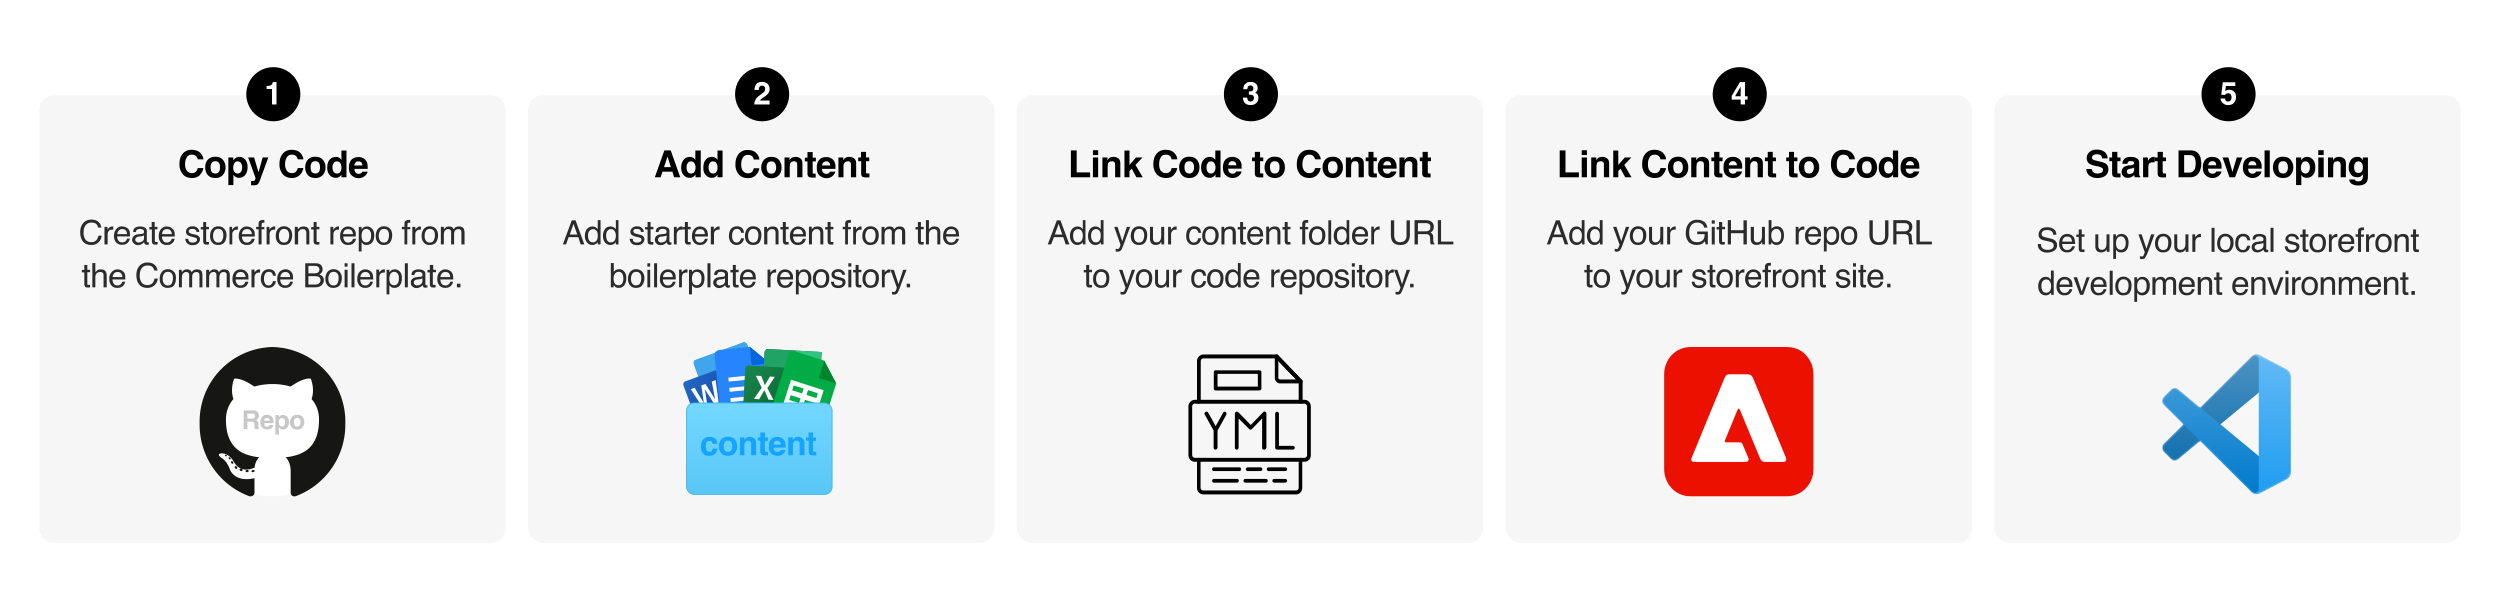 <svg xmlns="http://www.w3.org/2000/svg" xmlns:xlink="http://www.w3.org/1999/xlink" width="1340" height="327" fill="none">
  <path fill="#fff" d="M0 0h1340v327H0z"/>
  <rect width="250" height="240" x="21" y="51" fill="#F6F6F6" rx="8"/>
  <path fill="#000" d="M107 94a6 6 0 0 1-4.2 1.4c-2 0-3.7-.7-4.8-2a8 8 0 0 1-1.8-5.5c0-2.5.6-4.4 2-5.8a6 6 0 0 1 4.5-1.8c2.4 0 4.2.8 5.3 2.4.6 1 1 1.8 1 2.7h-3a4 4 0 0 0-.8-1.6c-.5-.6-1.3-.9-2.4-.9a3 3 0 0 0-2.6 1.3c-.6 1-1 2.2-1 3.8a6 6 0 0 0 1 3.6c.7.8 1.6 1.2 2.6 1.2s1.9-.3 2.4-1c.3-.4.6-1 .8-1.7h3a7 7 0 0 1-2 3.8Zm12.5-8.3a6.2 6.2 0 0 1 1.4 4 6 6 0 0 1-1.4 4 5 5 0 0 1-4 1.7c-2 0-3.3-.6-4.2-1.7a6.2 6.2 0 0 1-1.3-4c0-1.5.4-2.9 1.3-4 1-1.1 2.3-1.7 4.1-1.7 1.8 0 3.2.6 4.1 1.7Zm-4 .7c-1 0-1.5.3-2 .8a4 4 0 0 0-.6 2.5c0 1 .2 1.9.6 2.5.5.5 1 .8 2 .8.7 0 1.3-.3 1.8-.8a4 4 0 0 0 .6-2.5 4 4 0 0 0-.6-2.5c-.5-.5-1-.8-1.9-.8Zm15.9-.9c.8 1 1.3 2.3 1.3 4 0 2-.5 3.3-1.3 4.3a4 4 0 0 1-3.3 1.5c-.8 0-1.5-.2-2-.6a4 4 0 0 1-1-1v5.5h-2.7V84.4h2.6v1.5l1-1c.6-.5 1.4-.8 2.2-.8 1.3 0 2.3.5 3.2 1.4Zm-1.6 4.2a4 4 0 0 0-.6-2.2c-.3-.6-1-1-1.8-1-1 0-1.7.5-2 1.5-.3.5-.4 1.1-.4 2 0 1.2.4 2 1 2.5.4.3.9.5 1.4.5a2 2 0 0 0 1.8-1c.4-.5.6-1.3.6-2.3Zm8.8 2.5 2.2-7.8h3L140 94.8c-.7 2-1.2 3.3-1.7 3.8-.4.5-1.2.7-2.4.7a14.4 14.4 0 0 1-1.3 0V97h1.1c.3 0 .5 0 .7-.2.1-.1.3-.3.4-.7l.2-.6-4-11.1h3.2l2.3 7.8Zm22 1.7a6 6 0 0 1-4.2 1.5c-2 0-3.7-.7-4.8-2a8 8 0 0 1-1.8-5.5c0-2.5.7-4.4 2-5.8a6 6 0 0 1 4.5-1.8c2.4 0 4.2.8 5.3 2.4.6 1 1 1.8 1 2.7h-3a4 4 0 0 0-.8-1.6c-.5-.6-1.3-.9-2.4-.9a3 3 0 0 0-2.6 1.3c-.6 1-1 2.2-1 3.8a6 6 0 0 0 1 3.6c.7.8 1.6 1.2 2.6 1.2s1.9-.3 2.4-1c.3-.4.6-1 .8-1.7h3a7 7 0 0 1-2 3.8Zm12.5-8.2a6.2 6.2 0 0 1 1.4 4 6 6 0 0 1-1.4 4 5 5 0 0 1-4 1.7c-2 0-3.3-.6-4.2-1.7a6.2 6.2 0 0 1-1.3-4c0-1.5.4-2.9 1.3-4 1-1.1 2.3-1.7 4.1-1.7 1.8 0 3.2.6 4.1 1.7Zm-4 .7c-.9 0-1.5.3-2 .8a4 4 0 0 0-.6 2.5c0 1 .2 1.9.6 2.5.5.5 1.1.8 2 .8.7 0 1.3-.3 1.8-.8a4 4 0 0 0 .6-2.5 4 4 0 0 0-.6-2.5c-.5-.5-1-.8-1.9-.8Zm16.6-5.8V95H183v-1.5a4 4 0 0 1-1.3 1.4 4 4 0 0 1-2 .4 4 4 0 0 1-3-1.5c-.9-1-1.3-2.3-1.3-3.8 0-1.9.4-3.3 1.2-4.3.9-1 2-1.6 3.4-1.6a3.4 3.4 0 0 1 3 1.6v-5h2.7Zm-7.5 9.1c0 1 .2 1.8.6 2.4.4.6 1 .9 1.8.9a2 2 0 0 0 1.8-.9 4 4 0 0 0 .6-2.3c0-1.3-.3-2.2-1-2.8-.4-.3-.9-.5-1.4-.5-.8 0-1.4.3-1.8 1-.4.6-.6 1.3-.6 2.2ZM197 92c0 .6-.4 1.2-1 1.9a5 5 0 0 1-3.8 1.6c-1.4 0-2.6-.5-3.6-1.4-1-.8-1.6-2.2-1.6-4.2 0-1.9.5-3.3 1.4-4.3 1-1 2.2-1.4 3.7-1.4.9 0 1.7.1 2.4.5.7.3 1.3.8 1.7 1.5.5.7.7 1.4.8 2.2l.1 2.1H190c0 1.1.3 1.9 1 2.3.3.3.8.4 1.3.4.6 0 1-.2 1.4-.5l.6-.7h2.8Zm-2.8-3.3c0-.7-.2-1.3-.6-1.7a2 2 0 0 0-1.5-.5c-.7 0-1.2.2-1.5.6a3 3 0 0 0-.7 1.6h4.3Z"/>
  <path fill="#2B2B2B" d="M49 117.7c1.7 0 3 .5 3.8 1.3 1 .9 1.4 1.9 1.5 3h-1.7c-.2-.9-.5-1.5-1.1-2-.6-.5-1.4-.7-2.4-.7-1.3 0-2.3.4-3.1 1.3-.8.9-1.2 2.3-1.2 4.1a6 6 0 0 0 1 3.7c.8 1 1.8 1.4 3.2 1.4 1.3 0 2.3-.5 3-1.5.3-.5.6-1.2.8-2h1.7a5.8 5.8 0 0 1-1.5 3.4 5.4 5.4 0 0 1-4.2 1.6c-1.5 0-2.7-.4-3.8-1.3-1.3-1.2-2-3-2-5.6 0-1.9.5-3.5 1.5-4.7 1.1-1.3 2.6-2 4.5-2Zm7 3.9h1.6v1.6c.1-.3.4-.7.9-1.1a2.3 2.3 0 0 1 1.8-.7h.4v1.7a2.3 2.3 0 0 0-.6 0c-.8 0-1.4.2-1.8.7-.4.5-.6 1.1-.6 1.8v5.4H56v-9.4Zm9.6-.2A4.3 4.3 0 0 1 69 123c.3.4.5 1 .6 1.6l.1 2.1h-6.9c0 1 .3 1.7.7 2.3.4.6 1 .9 2 .9a2.5 2.5 0 0 0 2.6-2h1.5c0 .4-.2.8-.4 1.2a3.7 3.7 0 0 1-2.6 2l-1.3.1a4 4 0 0 1-3-1.2 5 5 0 0 1-1.2-3.6c0-1.5.5-2.8 1.3-3.7a4 4 0 0 1 3.2-1.4Zm2.5 4.1c0-.6-.2-1.2-.4-1.6-.5-.8-1.2-1.1-2.2-1.1-.7 0-1.3.2-1.8.7a3 3 0 0 0-.8 2H68Zm4.4 3c0 .5.2.8.5 1 .4.3.8.5 1.2.5.6 0 1.1-.2 1.6-.4 1-.4 1.4-1.1 1.4-2.1v-1.3l-.8.3-.9.2-1 .1c-.5 0-1 .2-1.2.4-.5.3-.8.7-.8 1.3Zm3.9-3.2c.3 0 .6-.2.7-.5l.1-.6c0-.5-.2-.9-.6-1.1a3 3 0 0 0-1.6-.4c-.8 0-1.4.2-1.8.7-.2.2-.3.6-.4 1h-1.4c0-1.1.4-2 1.1-2.4.7-.4 1.6-.6 2.5-.6 1.1 0 2 .2 2.7.6.7.4 1 1 1 2v5.4l.1.4.5.1a3.5 3.5 0 0 0 .5 0v1.1l-.6.2h-.5c-.5 0-1-.2-1.2-.6l-.3-.8a4.3 4.3 0 0 1-3.4 1.6 3 3 0 0 1-2-.9c-.6-.5-1-1.2-1-2s.4-1.5 1-2c.5-.5 1.2-.8 2-.9l2.6-.3Zm4.9-6.3h1.6v2.6h1.5v1.3H83v6.1c0 .4.1.6.3.7h1.2v1.3l-.6.1h-.6c-.7 0-1.2-.1-1.5-.5-.3-.4-.4-.9-.4-1.5V123H80v-1.3h1.3V119Zm8.3 2.4a4.3 4.3 0 0 1 3.3 1.7c.3.4.6 1 .7 1.6l.1 2.1h-6.9c0 1 .3 1.7.7 2.3.4.6 1 .9 2 .9a2.5 2.5 0 0 0 2.5-2h1.6c0 .4-.2.8-.4 1.2a3.7 3.7 0 0 1-2.6 2l-1.3.1a4 4 0 0 1-3-1.2 5 5 0 0 1-1.2-3.6c0-1.5.4-2.8 1.2-3.7a4 4 0 0 1 3.3-1.4Zm2.5 4.1c0-.6-.2-1.2-.5-1.6-.4-.8-1.1-1.1-2.1-1.1-.8 0-1.4.2-1.9.7a3 3 0 0 0-.7 2H92Zm8.8 2.5c0 .6.2 1 .4 1.3.4.5 1 .7 2 .7a3 3 0 0 0 1.6-.4c.4-.2.7-.6.7-1.1a1 1 0 0 0-.6-1l-1.3-.4-1.3-.3a6 6 0 0 1-1.7-.7 2 2 0 0 1-1-1.8c0-.9.3-1.6.9-2.1.6-.6 1.5-.9 2.6-.9 1.4 0 2.4.5 3 1.3.4.5.6 1 .6 1.7h-1.5c0-.4-.1-.7-.4-1-.3-.4-1-.6-1.8-.6-.6 0-1 .1-1.4.3a1 1 0 0 0-.5 1c0 .4.2.7.6 1l1 .3 1.1.3c1.2.2 2 .5 2.3.8.6.4 1 1 1 1.9a3 3 0 0 1-1 2.1c-.7.7-1.6 1-3 1a4 4 0 0 1-2.9-1c-.6-.6-.9-1.4-1-2.4h1.6Zm8-9h1.6v2.6h1.5v1.3h-1.5v6.1c0 .4.1.6.3.7h1.2v1.3l-.6.1h-.6c-.7 0-1.2-.1-1.5-.5-.3-.4-.4-.9-.4-1.5V123h-1.3v-1.3h1.3V119Zm8 11c1.1 0 1.8-.4 2.2-1.2a6 6 0 0 0 .6-2.7c0-.8-.1-1.6-.4-2.1-.5-.9-1.2-1.3-2.3-1.3-1 0-1.7.4-2.1 1.1-.5.7-.7 1.6-.7 2.7 0 1 .2 1.8.7 2.5.4.6 1.1 1 2 1Zm.1-8.7c1.2 0 2.3.4 3.1 1.2a5 5 0 0 1 1.3 3.6c0 1.5-.4 2.8-1.1 3.8-.8 1-2 1.4-3.5 1.4-1.3 0-2.3-.4-3-1.3-.8-.8-1.2-2-1.2-3.5 0-1.6.4-2.8 1.2-3.8a4 4 0 0 1 3.2-1.4Zm6 .3h1.4v1.6c.2-.3.5-.7 1-1.1a2.3 2.3 0 0 1 1.8-.7h.3v1.7a2.3 2.3 0 0 0-.5 0c-.8 0-1.4.2-1.8.7-.5.5-.7 1.1-.7 1.8v5.4H123v-9.4Zm9.5-.2a4.3 4.3 0 0 1 3.3 1.7c.3.4.6 1 .7 1.6l.1 2.1h-6.9c0 1 .3 1.7.7 2.3.4.6 1 .9 2 .9a2.5 2.5 0 0 0 2.5-2h1.6c0 .4-.2.8-.4 1.2a3.7 3.7 0 0 1-2.6 2l-1.3.1a4 4 0 0 1-3-1.2 5 5 0 0 1-1.2-3.6c0-1.5.4-2.8 1.2-3.7a4 4 0 0 1 3.3-1.4Zm2.5 4.1c0-.6-.2-1.2-.5-1.6-.4-.8-1.1-1.1-2.1-1.1-.8 0-1.4.2-1.9.7a3 3 0 0 0-.8 2h5.3Zm3.6-5.3c0-.7.1-1.2.3-1.5.4-.5 1.1-.8 2.2-.8a5.4 5.4 0 0 1 .6 0v1.5a5.5 5.5 0 0 0-.5 0c-.5 0-.8 0-.9.3l-.1 2h1.5v1.2h-1.5v8.1h-1.6v-8.1h-1.3v-1.3h1.3v-1.4Zm4.3 1.4h1.5v1.6c.1-.3.4-.7.9-1.1a2.3 2.3 0 0 1 1.8-.7h.4v1.7a2.3 2.3 0 0 0-.6 0c-.8 0-1.4.2-1.8.7-.4.5-.6 1.1-.6 1.8v5.4h-1.6v-9.4Zm9.3 8.4c1 0 1.8-.4 2.2-1.2a6 6 0 0 0 .6-2.7c0-.8-.2-1.6-.5-2.1-.4-.9-1.2-1.3-2.3-1.3-1 0-1.6.4-2 1.1-.5.7-.7 1.6-.7 2.7 0 1 .2 1.8.6 2.5.5.6 1.2 1 2.1 1Zm0-8.7c1.3 0 2.3.4 3.1 1.2.9.8 1.3 2 1.3 3.6 0 1.5-.4 2.8-1.1 3.8-.7 1-1.9 1.4-3.4 1.4-1.3 0-2.4-.4-3.1-1.3-.8-.8-1.2-2-1.2-3.5 0-1.6.4-2.8 1.2-3.8a4 4 0 0 1 3.3-1.4Zm6 .3h1.4v1.3c.5-.5 1-1 1.5-1.2.5-.2 1-.3 1.6-.3 1.3 0 2.3.4 2.7 1.4.3.5.4 1.2.4 2.2v6h-1.6v-6c0-.5 0-1-.3-1.3-.2-.6-.7-.9-1.5-.9l-1 .1c-.3.1-.7.4-1 .8a2 2 0 0 0-.6 1v6.3H158v-9.4Zm10-2.6h1.5v2.6h1.5v1.3h-1.5v6.1c0 .4.1.6.3.7h1.2v1.3l-.6.1h-.6c-.7 0-1.2-.1-1.5-.5-.3-.4-.4-.9-.4-1.5V123h-1.3v-1.3h1.3V119Zm9 2.6h1.4v1.6c.2-.3.5-.7 1-1.1a2.3 2.3 0 0 1 1.8-.7h.3v1.7a2.3 2.3 0 0 0-.5 0c-.8 0-1.4.2-1.8.7-.5.5-.7 1.1-.7 1.8v5.4h-1.6v-9.4Zm9.4-.2a4.3 4.3 0 0 1 3.4 1.7c.3.4.5 1 .7 1.6v2.1H184c0 1 .3 1.7.7 2.3.4.6 1 .9 2 .9a2.5 2.5 0 0 0 2.5-2h1.6c0 .4-.2.8-.4 1.2a3.7 3.7 0 0 1-2.6 2l-1.3.1a4 4 0 0 1-3-1.2 5 5 0 0 1-1.2-3.6c0-1.5.4-2.8 1.2-3.7a4 4 0 0 1 3.2-1.4Zm2.6 4.1a4 4 0 0 0-.5-1.6c-.4-.8-1.1-1.1-2.1-1.1-.8 0-1.4.2-1.9.7a3 3 0 0 0-.8 2h5.3Zm7.2 4.4c.7 0 1.3-.3 1.8-.9.5-.6.7-1.5.7-2.8 0-.7 0-1.4-.3-1.9-.4-1-1.2-1.6-2.2-1.6-1.1 0-1.9.6-2.3 1.7a6.5 6.5 0 0 0 0 4c.4 1 1.2 1.5 2.3 1.5Zm-4.1-8.3h1.5v1.3l1-1c.6-.4 1.2-.5 2-.5 1 0 1.9.4 2.6 1.2.8.8 1.2 2 1.2 3.5 0 2-.6 3.5-1.7 4.4-.6.5-1.4.8-2.3.8-.7 0-1.3-.1-1.8-.4l-1-1v4.9h-1.5v-13.2Zm13.5 8.4c1 0 1.7-.4 2.1-1.2a6 6 0 0 0 .6-2.7c0-.8-.1-1.6-.4-2.1-.4-.9-1.2-1.3-2.3-1.3-1 0-1.7.4-2.1 1.1-.4.7-.7 1.6-.7 2.7 0 1 .3 1.8.7 2.5.4.6 1.1 1 2 1Zm0-8.7c1.3 0 2.3.4 3.1 1.2.9.8 1.3 2 1.3 3.6 0 1.5-.4 2.8-1.1 3.8-.8 1-2 1.4-3.5 1.4-1.3 0-2.3-.4-3-1.3-.8-.8-1.2-2-1.2-3.5 0-1.6.4-2.8 1.2-3.8a4 4 0 0 1 3.2-1.4Zm11-1.1c0-.7 0-1.2.3-1.5.4-.5 1-.8 2.1-.8a5.4 5.4 0 0 1 .7 0v1.5a5.5 5.5 0 0 0-.6 0c-.4 0-.7 0-.8.3l-.2 2h1.6v1.2h-1.6v8.1h-1.5v-8.1h-1.4v-1.3h1.4v-1.4Zm4.2 1.4h1.6v1.6c0-.3.4-.7.9-1.1a2.3 2.3 0 0 1 1.8-.7h.3v1.7a2.3 2.3 0 0 0-.5 0c-.8 0-1.4.2-1.8.7-.5.5-.7 1.1-.7 1.8v5.4H221v-9.4Zm9.4 8.4c1 0 1.7-.4 2.1-1.2a6 6 0 0 0 .6-2.7c0-.8-.1-1.6-.4-2.1-.4-.9-1.2-1.3-2.3-1.3-1 0-1.7.4-2.1 1.1-.5.7-.7 1.6-.7 2.7 0 1 .2 1.8.7 2.5.4.6 1.1 1 2 1Zm0-8.7c1.2 0 2.3.4 3.1 1.2a5 5 0 0 1 1.3 3.6c0 1.5-.4 2.8-1.1 3.8-.8 1-2 1.4-3.5 1.4-1.3 0-2.3-.4-3-1.3-.8-.8-1.2-2-1.2-3.5 0-1.6.4-2.8 1.2-3.8a4 4 0 0 1 3.2-1.4Zm5.9.3h1.6v1.3l1-1a3 3 0 0 1 1.8-.5c.7 0 1.3.2 1.8.5l.7 1c.3-.5.7-1 1.2-1.2.5-.2 1-.3 1.6-.3 1.3 0 2.1.4 2.6 1.3.2.5.4 1.2.4 2v6.3h-1.7v-6.5c0-.7-.1-1.1-.5-1.3-.3-.3-.6-.4-1.1-.4-.6 0-1.2.2-1.6.6-.5.5-.7 1.2-.7 2.1v5.5h-1.6v-6.1c0-.7 0-1.1-.2-1.4-.3-.5-.7-.7-1.4-.7-.6 0-1.1.2-1.6.7-.5.5-.7 1.3-.7 2.5v5h-1.6v-9.4ZM45.2 142h1.6v2.6h1.5v1.3h-1.5v6.1c0 .4 0 .6.3.7h1.2v1.3l-.6.1h-.6c-.8 0-1.3-.1-1.5-.5-.3-.4-.4-.9-.4-1.5V146h-1.3v-1.3h1.3V142Zm4.3-1h1.6v4.9l1-1c.5-.4 1.1-.5 1.9-.5 1.4 0 2.3.4 2.8 1.4.2.5.4 1.2.4 2.2v6h-1.7v-6c0-.6 0-1.1-.2-1.5-.3-.5-.8-.7-1.6-.7-.7 0-1.3.2-1.8.6-.6.5-.8 1.4-.8 2.6v5h-1.6v-13Zm13.6 3.4a4.3 4.3 0 0 1 3.4 1.7c.3.4.5 1 .6 1.6l.1 2.1h-6.9c0 1 .3 1.7.7 2.3.4.6 1 .9 2 .9a2.5 2.5 0 0 0 2.5-2h1.6c0 .4-.2.8-.4 1.2a3.7 3.7 0 0 1-2.6 2l-1.3.1a4 4 0 0 1-3-1.2 5 5 0 0 1-1.2-3.6 5 5 0 0 1 1.3-3.7 4 4 0 0 1 3.2-1.4Zm2.5 4.1c0-.6-.2-1.2-.4-1.6-.5-.8-1.2-1.1-2.2-1.1-.7 0-1.4.2-1.8.7a3 3 0 0 0-.8 2h5.2Zm13.5-7.8c1.7 0 3 .5 3.8 1.3 1 .9 1.4 1.9 1.5 3h-1.7c-.2-.9-.6-1.5-1.1-2-.6-.5-1.4-.7-2.5-.7-1.2 0-2.3.4-3 1.3-.8.9-1.2 2.3-1.2 4.1a6 6 0 0 0 1 3.7c.7 1 1.8 1.4 3.2 1.4 1.3 0 2.3-.5 3-1.5.3-.5.6-1.2.7-2h1.8a5.8 5.8 0 0 1-1.6 3.4 5.4 5.4 0 0 1-4.1 1.6c-1.5 0-2.8-.4-3.8-1.3-1.3-1.2-2-3-2-5.6 0-1.9.5-3.5 1.5-4.7 1.1-1.3 2.6-2 4.5-2ZM90 153c1 0 1.7-.4 2.1-1.2a6 6 0 0 0 .6-2.7c0-.8-.1-1.6-.4-2.1-.5-.9-1.2-1.3-2.3-1.3-1 0-1.7.4-2.1 1.1-.5.7-.7 1.6-.7 2.7 0 1 .2 1.8.7 2.5.4.6 1.1 1 2 1Zm0-8.7a4 4 0 0 1 3 1.2c1 .8 1.3 2 1.3 3.6 0 1.5-.3 2.8-1 3.8-.8 1-2 1.4-3.5 1.4-1.3 0-2.3-.4-3-1.3-.8-.8-1.2-2-1.2-3.5 0-1.6.4-2.8 1.2-3.8a4 4 0 0 1 3.2-1.4Zm5.9.3h1.5v1.3l1-1a3 3 0 0 1 1.8-.5 3 3 0 0 1 1.8.5c.3.2.5.6.8 1 .3-.5.7-1 1.2-1.2.5-.2 1-.3 1.6-.3 1.3 0 2.1.4 2.6 1.3.2.5.3 1.2.3 2v6.3h-1.6v-6.5c0-.7-.2-1.1-.5-1.3-.3-.3-.7-.4-1.1-.4-.6 0-1.2.2-1.6.6-.5.5-.7 1.2-.7 2.1v5.5h-1.6v-6.1c0-.7 0-1.1-.2-1.4-.3-.5-.7-.7-1.4-.7-.6 0-1.1.2-1.6.7-.5.5-.7 1.3-.7 2.5v5h-1.6v-9.4Zm14.6 0h1.6v1.3l1-1a3 3 0 0 1 1.8-.5c.7 0 1.3.2 1.8.5l.7 1c.3-.5.7-1 1.2-1.2.5-.2 1-.3 1.6-.3 1.3 0 2.2.4 2.6 1.3.3.5.4 1.2.4 2v6.3h-1.7v-6.5c0-.7-.1-1.1-.4-1.3-.4-.3-.7-.4-1.2-.4-.6 0-1.1.2-1.6.6-.4.5-.7 1.2-.7 2.1v5.5H116v-6.1c0-.7 0-1.1-.2-1.4-.2-.5-.7-.7-1.3-.7-.6 0-1.2.2-1.7.7-.5.5-.7 1.3-.7 2.5v5h-1.6v-9.4Zm18.6-.2a4.3 4.3 0 0 1 3.3 1.7c.4.4.6 1 .7 1.6l.1 2.1h-6.9c0 1 .3 1.7.7 2.3.4.6 1 .9 2 .9a2.5 2.5 0 0 0 2.5-2h1.6c0 .4-.2.8-.4 1.2a3.7 3.7 0 0 1-2.6 2l-1.3.1a4 4 0 0 1-3-1.2 5 5 0 0 1-1.2-3.6c0-1.5.4-2.8 1.2-3.7a4 4 0 0 1 3.3-1.4Zm2.5 4.1c0-.6-.2-1.2-.5-1.6-.4-.8-1.1-1.1-2.1-1.1-.8 0-1.4.2-1.9.7a3 3 0 0 0-.7 2h5.2Zm3.2-4h1.6v1.7c0-.3.4-.7.9-1.1a2.3 2.3 0 0 1 1.8-.7h.3v1.7a2.3 2.3 0 0 0-.5 0c-.8 0-1.4.2-1.8.7-.5.5-.7 1.1-.7 1.8v5.4h-1.6v-9.4Zm9.3-.2c1 0 1.9.3 2.6.8.6.5 1 1.4 1.2 2.7h-1.6c0-.6-.3-1.1-.6-1.5-.4-.4-.9-.6-1.6-.6-1 0-1.8.5-2.2 1.5-.3.6-.4 1.4-.4 2.4s.2 1.7.6 2.4c.4.6 1 1 1.9 1a2 2 0 0 0 1.5-.7c.4-.4.7-1 .8-1.6h1.6a4.4 4.4 0 0 1-1.4 2.7 4 4 0 0 1-2.7.9c-1.2 0-2.2-.5-2.9-1.4-.7-.9-1.1-2-1.1-3.3 0-1.7.4-3 1.2-4 .8-.8 1.8-1.3 3-1.3Zm8.9 0a4.3 4.3 0 0 1 3.4 1.8c.3.4.5 1 .6 1.6l.1 2.1h-6.9c0 1 .3 1.7.7 2.3.4.6 1.1.9 2 .9a2.5 2.5 0 0 0 2.6-2h1.5c0 .4-.2.8-.4 1.2a3.7 3.7 0 0 1-2.6 2l-1.2.1a4 4 0 0 1-3-1.2 5 5 0 0 1-1.2-3.6c0-1.5.4-2.8 1.2-3.7a4 4 0 0 1 3.2-1.4Zm2.5 4.2c0-.6-.2-1.2-.4-1.6-.5-.8-1.2-1.1-2.2-1.1-.7 0-1.3.2-1.8.7a3 3 0 0 0-.8 2h5.2Zm13-2a4 4 0 0 0 1.7-.3c.6-.3 1-.9 1-1.7 0-.8-.4-1.4-1-1.7-.5-.2-1-.3-1.8-.3h-3.1v4h3.2Zm.5 6c1.1 0 1.9-.3 2.3-1 .3-.3.5-.8.5-1.3 0-1-.5-1.6-1.3-2l-1.8-.2h-3.4v4.5h3.7Zm-5.4-11.4h5.5c1.5 0 2.6.4 3.2 1.3.4.6.6 1.2.6 1.9 0 .8-.2 1.5-.7 2-.2.3-.6.5-1 .7l1.4.9a3 3 0 0 1 1 2.3c0 .9-.3 1.6-.9 2.3-.7 1-2 1.5-3.7 1.5h-5.4v-13Zm15.2 11.9c1 0 1.7-.4 2.1-1.2a6 6 0 0 0 .6-2.7c0-.8-.1-1.6-.4-2.1-.5-.9-1.2-1.3-2.3-1.3-1 0-1.7.4-2.1 1.1-.5.7-.7 1.6-.7 2.7 0 1 .2 1.8.7 2.5.4.6 1.1 1 2 1Zm0-8.7c1.2 0 2.3.4 3.1 1.2a5 5 0 0 1 1.3 3.6c0 1.5-.4 2.8-1.1 3.8-.8 1-2 1.4-3.5 1.4-1.3 0-2.3-.4-3-1.3-.8-.8-1.2-2-1.2-3.5 0-1.6.4-2.8 1.2-3.8a4 4 0 0 1 3.2-1.4Zm5.9.3h1.6v9.4h-1.6v-9.4Zm0-3.5h1.6v1.8h-1.6V141Zm3.7 0h1.6V154h-1.6v-13Zm7.5 3.3a4.3 4.3 0 0 1 3.4 1.7c.3.4.5 1 .6 1.6l.2 2.1h-7c0 1 .3 1.7.7 2.3.5.6 1.1.9 2 .9a2.5 2.5 0 0 0 2.6-2h1.5c0 .4-.2.8-.4 1.2a3.7 3.7 0 0 1-2.6 2l-1.2.1a4 4 0 0 1-3-1.2 5 5 0 0 1-1.2-3.6c0-1.5.4-2.8 1.2-3.7a4 4 0 0 1 3.2-1.4Zm2.5 4.1c0-.6-.2-1.2-.4-1.6-.5-.8-1.2-1.1-2.2-1.1-.7 0-1.3.2-1.8.7a3 3 0 0 0-.8 2h5.2Zm3.3-4h1.5v1.7c.1-.3.4-.7.9-1.1a2.3 2.3 0 0 1 1.8-.7h.4v1.7a2.3 2.3 0 0 0-.5 0c-.8 0-1.5.2-1.9.7-.4.5-.6 1.1-.6 1.8v5.4h-1.6v-9.4Zm9.6 8.4c.7 0 1.3-.3 1.8-.9.5-.6.7-1.5.7-2.8 0-.7 0-1.4-.3-1.9-.4-1-1.2-1.6-2.2-1.6-1.1 0-1.9.6-2.3 1.7a6.5 6.5 0 0 0 0 4c.4 1 1.2 1.5 2.3 1.5Zm-4.1-8.3h1.5v1.3l1-1c.6-.4 1.2-.5 2-.5 1 0 1.9.4 2.6 1.2.8.8 1.1 2 1.1 3.5 0 2-.5 3.5-1.6 4.4-.6.5-1.4.8-2.3.8-.7 0-1.3-.1-1.8-.4l-1-1v4.9h-1.5v-13.2Zm9.8-3.5h1.6V154H217v-13Zm4.8 10.4c0 .5.2.8.5 1 .3.3.7.5 1.2.5s1-.2 1.6-.4c.9-.4 1.3-1.1 1.3-2.1v-1.3l-.7.3-1 .2-.9.1c-.5 0-1 .2-1.3.4-.5.3-.7.7-.7 1.3Zm3.8-3.2c.4 0 .6-.2.8-.5v-.6c0-.5-.1-.9-.5-1.1a3 3 0 0 0-1.7-.4c-.8 0-1.4.2-1.7.7-.2.2-.3.6-.4 1h-1.5c0-1.1.4-2 1.2-2.4.7-.4 1.5-.6 2.5-.6s2 .2 2.7.6c.7.4 1 1 1 2v5.4l.1.4.4.1a3.5 3.5 0 0 0 .6 0v1.1l-.6.2h-.5c-.6 0-1-.2-1.2-.6-.2-.2-.2-.5-.3-.8a4.3 4.3 0 0 1-3.4 1.6 3 3 0 0 1-2.1-.9c-.6-.5-.8-1.2-.8-2s.2-1.5.8-2c.5-.5 1.2-.8 2.1-.9l2.5-.3Zm5-6.3h1.6v2.6h1.5v1.3H232v6.1c0 .4 0 .6.3.7h1.2v1.3l-.6.1h-.6c-.8 0-1.3-.1-1.5-.5-.3-.4-.4-.9-.4-1.5V146h-1.3v-1.3h1.3V142Zm8.2 2.4a4.3 4.3 0 0 1 3.4 1.7c.3.4.5 1 .6 1.6l.2 2.1h-7c.1 1 .3 1.7.7 2.3.5.6 1.1.9 2 .9a2.5 2.5 0 0 0 2.6-2h1.5c0 .4-.1.8-.4 1.2a3.7 3.7 0 0 1-2.6 2l-1.2.1a4 4 0 0 1-3-1.2 5 5 0 0 1-1.2-3.6c0-1.5.4-2.8 1.2-3.7a4 4 0 0 1 3.2-1.4Zm2.5 4.1c0-.6-.2-1.2-.4-1.6-.4-.8-1.2-1.1-2.2-1.1-.7 0-1.3.2-1.8.7a3 3 0 0 0-.8 2h5.2Zm3.6 3.6h1.9v1.9h-1.9v-2Z"/>
  <ellipse cx="146.1" cy="226" fill="#fff" rx="39.1" ry="40"/>
  <path fill="#161614" fill-rule="evenodd" d="M146 186a40 40 0 0 0-39 41 40.9 40.9 0 0 0 26.7 39c2 .3 2.7-1 2.7-2v-7.7c-11 2.5-13.2-4.8-13.2-4.8-1.8-4.8-4.4-6-4.4-6-3.5-2.6.3-2.5.3-2.5 4 .3 6 4.2 6 4.2 3.5 6.3 9.1 4.5 11.4 3.4a8.9 8.9 0 0 1 2.4-5.5c-8.6-1-17.8-4.5-17.8-20.2 0-4.5 1.6-8.2 4-11-.3-1-1.7-5.2.4-10.9 0 0 3.3-1 10.8 4.2a35.7 35.7 0 0 1 19.5 0c7.5-5.3 10.8-4.2 10.8-4.2 2.1 5.7.8 9.8.4 10.9 2.5 2.8 4 6.5 4 11 0 15.7-9.2 19.2-17.9 20.2 1.4 1.3 2.7 3.8 2.7 7.6V264c0 1 .6 2.3 2.6 2a40.9 40.9 0 0 0 26.7-39 40 40 0 0 0-39-41Zm-24.4 58.4c0 .2-.4.3-.6.1-.3 0-.5-.4-.4-.6 0-.2.4-.2.7 0 .3 0 .4.3.3.5Zm2 1.8c-.2.2-.6.1-.8-.2-.3-.3-.4-.6-.2-.8.2-.2.6-.1.8.2.3.3.3.6.1.8Zm1.3 2.3c-.3.2-.7 0-.9-.3-.2-.4-.2-.8 0-1 .2-.2.6 0 .9.3.2.4.2.8 0 1Zm2.2 2.7c-.2.2-.7.2-1-.2-.3-.3-.4-.8-.2-1 .2-.3.6-.2 1 .1.3.4.4.8.2 1Zm2.9.9c-.1.3-.6.5-1 .3-.4-.1-.7-.5-.6-.8 0-.3.5-.5 1-.3.4 0 .7.5.6.8Zm3.3.4c0 .3-.4.6-.9.6-.4 0-.8-.3-.8-.6s.3-.6.8-.6.9.2.9.6Zm3.2-.2c0 .4-.3.7-.8.8-.4 0-.8-.1-.9-.4 0-.4.3-.7.7-.8.5 0 1 .1 1 .4Z" clip-rule="evenodd"/>
  <path fill="#B9B9B9" d="M134.8 226h-2.2v4h-2v-10h4.9c.7 0 1.2 0 1.6.2.4.1.7.4 1 .7l.5.8.2 1c0 .6-.1 1-.4 1.5a2 2 0 0 1-1.2 1c.5.2.8.4 1 .8.2.3.3.9.3 1.6v1.6l.4.5v.3h-2.3l-.1-.5-.1-1v-.8c0-.7-.2-1.1-.4-1.3-.2-.2-.6-.4-1.2-.4Zm1.2-1.8c.4-.2.7-.6.7-1.1 0-.6-.2-1-.6-1.2-.3-.2-.6-.2-1-.2h-2.5v2.7h2.4c.4 0 .8 0 1-.2Zm10.5 3.6c0 .5-.3.9-.7 1.4-.6.7-1.5 1-2.6 1-1 0-1.8-.3-2.5-.9-.8-.6-1.1-1.6-1.1-3 0-1.2.3-2.2 1-3 .6-.6 1.4-1 2.5-1a4 4 0 0 1 1.7.4c.5.2.9.6 1.2 1.1.3.4.5 1 .6 1.5v1.5h-5c0 .8.2 1.3.6 1.6.3.2.6.3 1 .3s.7-.1 1-.4l.3-.5h2Zm-1.9-2.3c0-.5-.2-.9-.5-1.1-.2-.3-.6-.4-1-.4-.5 0-.8.1-1 .4-.3.3-.5.6-.5 1.1h3Zm9.3-2.2c.6.7 1 1.6 1 2.9 0 1.3-.4 2.3-1 3-.6.7-1.3 1-2.3 1-.5 0-1-.1-1.4-.4-.2-.2-.5-.4-.7-.8v4h-1.9v-10.5h1.9v1.1l.6-.7a3 3 0 0 1 3.8.5Zm-1.1 3a3 3 0 0 0-.4-1.6c-.3-.4-.7-.6-1.3-.6-.7 0-1.2.3-1.4 1-.2.3-.2.8-.2 1.3 0 1 .2 1.5.7 1.9.2.2.6.3 1 .3.5 0 .9-.2 1.2-.7.3-.4.4-1 .4-1.6Zm9.4-2.8c.6.8.9 1.7.9 2.8 0 1-.3 2-1 2.8-.6.8-1.5 1.2-2.8 1.2-1.3 0-2.2-.4-2.9-1.2-.6-.8-1-1.7-1-2.8 0-1 .4-2 1-2.8.7-.8 1.6-1.2 2.9-1.2 1.3 0 2.2.4 2.9 1.2Zm-3 .5c-.5 0-1 .2-1.2.6-.3.4-.5 1-.5 1.7s.2 1.3.5 1.7c.3.4.7.6 1.3.6.6 0 1-.2 1.3-.6.3-.4.5-1 .5-1.7 0-.8-.2-1.3-.5-1.7-.3-.4-.7-.6-1.3-.6Z" opacity=".8"/>
  <circle cx="146.5" cy="50.5" r="14.5" fill="#000"/>
  <path fill="#fff" d="M148.2 56h-2.4v-8.3h-2.9v-1.6c.8 0 1.3 0 1.6-.2.5 0 .9-.3 1.2-.6.2-.2.3-.5.4-.9l.1-.4h2v12Z"/>
  <rect width="250" height="240" x="283" y="51" fill="#F6F6F6" rx="8"/>
  <path fill="#000" d="M360.4 92h-5.3l-1 3H351l5.1-14.4h3.4l5.1 14.4h-3.3l-.9-3Zm-.8-2.4-1.8-5.7-1.9 5.7h3.7Zm16-9V95h-2.8v-1.5a4 4 0 0 1-1.4 1.4c-.5.3-1 .4-1.8.4a4 4 0 0 1-3.2-1.5 6 6 0 0 1-1.3-3.8c0-1.9.5-3.3 1.3-4.3s2-1.6 3.3-1.6a3.4 3.4 0 0 1 3 1.6v-5h2.8Zm-7.6 9.1c0 1 .2 1.8.6 2.4.4.6 1 .9 1.8.9a2 2 0 0 0 1.8-.9 4 4 0 0 0 .6-2.3c0-1.3-.4-2.2-1-2.8-.4-.3-.9-.5-1.4-.5-.8 0-1.4.3-1.8 1-.4.6-.6 1.3-.6 2.2Zm19.3-9V95h-2.7v-1.5a4 4 0 0 1-1.3 1.4 4 4 0 0 1-2 .4 4 4 0 0 1-3-1.5c-1-1-1.3-2.3-1.3-3.8 0-1.9.4-3.3 1.2-4.3a4 4 0 0 1 3.4-1.6 3.4 3.4 0 0 1 3 1.6v-5h2.7Zm-7.5 9c0 1 .2 1.8.6 2.4.4.6 1 .9 1.8.9a2 2 0 0 0 1.8-.9 4 4 0 0 0 .6-2.3c0-1.3-.3-2.2-1-2.8-.4-.3-.9-.5-1.4-.5-.8 0-1.4.3-1.8 1-.4.6-.6 1.3-.6 2.2ZM405 94c-1 1-2.4 1.5-4.1 1.5-2 0-3.7-.7-4.9-2a8 8 0 0 1-1.8-5.5c0-2.5.7-4.4 2-5.8a6 6 0 0 1 4.5-1.8c2.5 0 4.2.8 5.3 2.4.7 1 1 1.8 1 2.7h-3a4 4 0 0 0-.7-1.6c-.6-.6-1.4-.9-2.4-.9a3 3 0 0 0-2.6 1.3c-.7 1-1 2.2-1 3.8 0 1.6.3 2.8 1 3.6.7.8 1.5 1.2 2.6 1.2a3 3 0 0 0 2.4-1c.3-.4.5-1 .7-1.7h3c-.2 1.6-1 2.8-2 3.8Zm12.6-8.2a6.2 6.2 0 0 1 1.3 4 6 6 0 0 1-1.3 4 5.2 5.2 0 0 1-4.1 1.7c-1.8 0-3.2-.6-4.1-1.7a6.2 6.2 0 0 1-1.4-4c0-1.5.5-2.9 1.4-4a5 5 0 0 1 4-1.7c2 0 3.3.6 4.2 1.7Zm-4.1.7c-.8 0-1.5.3-2 .8a4 4 0 0 0-.6 2.5c0 1 .3 1.9.7 2.5.4.5 1 .8 1.9.8.8 0 1.4-.3 1.8-.8a4 4 0 0 0 .7-2.5 4 4 0 0 0-.7-2.5c-.4-.5-1-.8-1.8-.8Zm12 0c-1 0-1.6.4-2 1.2l-.2 1.6V95h-2.8V84.4h2.7v1.5c.4-.5.7-1 1-1.2.6-.4 1.3-.6 2.2-.6a4 4 0 0 1 2.7.9c.7.5 1 1.5 1 2.8V95h-2.8v-6.5c0-.5 0-1-.2-1.3-.3-.5-.8-.8-1.6-.8Zm11.7 6.6v2.1H436c-1.3 0-2.2-.1-2.7-.6-.3-.4-.5-.8-.5-1.5v-6.6h-1.4v-2h1.4v-3h2.8v3h1.7v2h-1.7v5.7c0 .4 0 .7.2.8l1 .1h.5Zm10.5-1.1c0 .6-.4 1.2-1 1.9a5 5 0 0 1-3.8 1.6c-1.3 0-2.5-.5-3.6-1.4-1-.8-1.5-2.2-1.5-4.2 0-1.9.4-3.3 1.4-4.3.9-1 2.1-1.4 3.6-1.4.9 0 1.7.1 2.4.5.7.3 1.3.8 1.8 1.5.4.7.6 1.4.8 2.2v2.1h-7.2c0 1.1.3 1.9 1 2.3.4.3.8.4 1.4.4.5 0 1-.2 1.4-.5l.5-.7h2.8Zm-2.7-3.3c0-.7-.3-1.3-.7-1.7a2 2 0 0 0-1.5-.5 2 2 0 0 0-1.5.6 3 3 0 0 0-.7 1.6h4.4Zm9.4-2.2c-1 0-1.6.4-2 1.2-.2.4-.3 1-.3 1.6V95h-2.7V84.4h2.6v1.5c.4-.5.7-1 1-1.2a4 4 0 0 1 2.2-.6 4 4 0 0 1 2.7.9c.7.5 1 1.5 1 2.8V95h-2.8v-6.5c0-.5 0-1-.2-1.3-.3-.5-.8-.8-1.5-.8ZM466 93v2.1h-1.3c-1.3 0-2.2-.1-2.7-.6-.3-.4-.4-.8-.4-1.5v-6.6H460v-2h1.5v-3h2.7v3h1.7v2h-1.7v5.7c0 .4 0 .7.2.8l1 .1h.5Z"/>
  <path fill="#2B2B2B" d="m309.4 125.7-2-5.7-2 5.7h4Zm-2.9-7.6h2l4.7 12.9h-2l-1.2-3.9h-5.2l-1.4 3.9h-1.7l4.8-13Zm8.7 8.3c0 1 .2 1.9.6 2.5.5.7 1.2 1 2.1 1 .7 0 1.3-.3 1.8-.9.5-.6.7-1.5.7-2.7 0-1.2-.2-2-.7-2.6a2.4 2.4 0 0 0-3.7 0c-.6.6-.8 1.5-.8 2.7Zm2.4-5c.7 0 1.3.2 1.8.5l1 .9V118h1.5v13h-1.5v-1.3c-.3.6-.8 1-1.3 1.2a3 3 0 0 1-1.7.4c-1 0-2-.4-2.7-1.3a5 5 0 0 1-1.2-3.5 6 6 0 0 1 1-3.6c.8-1 1.8-1.5 3-1.5Zm7.3 5c0 1 .2 1.9.6 2.5.4.7 1.1 1 2 1 .8 0 1.4-.3 1.9-.9.4-.6.7-1.5.7-2.7 0-1.2-.3-2-.8-2.6-.4-.6-1-.9-1.8-.9s-1.4.3-1.9 1c-.5.5-.7 1.4-.7 2.6Zm2.3-5c.8 0 1.4.2 1.9.5l1 .9V118h1.4v13h-1.4v-1.3a3 3 0 0 1-1.3 1.2 3 3 0 0 1-1.7.4c-1 0-2-.4-2.8-1.3-.7-.9-1.1-2-1.1-3.5a6 6 0 0 1 1-3.6c.7-1 1.7-1.5 3-1.5Zm12 6.6c0 .6 0 1 .3 1.3.4.5 1 .7 2 .7a3 3 0 0 0 1.6-.4c.5-.2.7-.6.7-1.1a1 1 0 0 0-.5-1l-1.4-.4-1.3-.3a6 6 0 0 1-1.7-.7 2 2 0 0 1-1-1.8c0-.9.3-1.6 1-2.1.6-.6 1.4-.9 2.5-.9 1.4 0 2.4.5 3 1.3.5.5.7 1 .6 1.7h-1.5c0-.4-.1-.7-.3-1-.4-.4-1-.6-2-.6-.5 0-1 .1-1.3.3a1 1 0 0 0-.4 1c0 .4.2.7.6 1l1 .3 1 .3c1.2.2 2 .5 2.3.8.6.4 1 1 1 1.9a3 3 0 0 1-1 2.1c-.6.7-1.6 1-2.9 1-1.4 0-2.4-.4-3-1-.6-.6-.9-1.4-1-2.4h1.6Zm8-9h1.5v2.6h1.5v1.3h-1.5v6.1c0 .4.1.6.4.7h1.1v1.3l-.5.1h-.7c-.7 0-1.2-.1-1.5-.5-.2-.4-.4-.9-.4-1.5V123h-1.3v-1.3h1.3V119Zm5.5 9.5c0 .5.1.8.5 1 .3.3.7.5 1.2.5s1-.2 1.6-.4c.9-.4 1.3-1.1 1.3-2.1v-1.3l-.8.3-.9.2-1 .1c-.5 0-1 .2-1.2.4-.5.3-.7.7-.7 1.3Zm3.8-3.2c.4 0 .6-.2.7-.5l.1-.6c0-.5-.2-.9-.5-1.1a3 3 0 0 0-1.7-.4c-.8 0-1.4.2-1.7.7-.2.2-.4.6-.4 1h-1.5c0-1.1.4-2 1.1-2.4.8-.4 1.6-.6 2.5-.6 1.2 0 2 .2 2.7.6.7.4 1 1 1 2v5.4l.2.4.4.1a3.5 3.5 0 0 0 .5 0v1.1l-.5.2h-.6c-.5 0-1-.2-1.2-.6l-.2-.8a4.3 4.3 0 0 1-3.4 1.6 3 3 0 0 1-2.2-.9c-.5-.5-.8-1.2-.8-2s.3-1.5.8-2a4 4 0 0 1 2.2-.9l2.5-.3Zm4.7-3.7h1.5v1.6c0-.3.4-.7.9-1.1a2.3 2.3 0 0 1 1.8-.7h.3v1.7a2.3 2.3 0 0 0-.5 0c-.8 0-1.4.2-1.8.7-.4.5-.7 1.1-.7 1.8v5.4h-1.5v-9.4Zm5.9-2.6h1.6v2.6h1.5v1.3h-1.5v6.1c0 .4 0 .6.3.7h1.2v1.3l-.6.1h-.6c-.8 0-1.3-.1-1.5-.5-.3-.4-.4-.9-.4-1.5V123h-1.3v-1.3h1.3V119Zm8.2 2.4a4.3 4.3 0 0 1 3.4 1.7c.3.4.5 1 .6 1.6l.2 2.1h-7c.1 1 .3 1.7.7 2.3.5.6 1.1.9 2 .9a2.5 2.5 0 0 0 2.6-2h1.5c0 .4-.1.8-.4 1.2a3.7 3.7 0 0 1-2.6 2l-1.2.1a4 4 0 0 1-3-1.2 5 5 0 0 1-1.2-3.6c0-1.5.4-2.8 1.2-3.7a4 4 0 0 1 3.2-1.4Zm2.5 4.1c0-.6-.2-1.2-.4-1.6-.4-.8-1.2-1.1-2.2-1.1-.7 0-1.3.2-1.8.7a3 3 0 0 0-.8 2h5.2Zm3.3-4h1.5v1.7c.1-.3.4-.7 1-1.1a2.3 2.3 0 0 1 1.7-.7h.4v1.7a2.3 2.3 0 0 0-.5 0c-.8 0-1.4.2-1.9.7-.4.5-.6 1.1-.6 1.8v5.4H381v-9.4Zm13.9-.2c1 0 1.9.3 2.6.8.6.5 1 1.4 1.2 2.7h-1.6c0-.6-.3-1.1-.6-1.5-.4-.4-.9-.6-1.6-.6-1 0-1.8.5-2.2 1.5-.3.6-.4 1.4-.4 2.4s.2 1.7.6 2.4c.4.6 1 1 1.9 1a2 2 0 0 0 1.5-.7c.4-.4.7-1 .8-1.6h1.6a4.4 4.4 0 0 1-1.4 2.7 4 4 0 0 1-2.7.9c-1.2 0-2.2-.5-2.9-1.4-.7-.9-1.1-2-1.1-3.3 0-1.7.4-3 1.2-4 .8-.8 1.8-1.3 3-1.3Zm8.7 8.7c1 0 1.8-.4 2.2-1.2a6 6 0 0 0 .6-2.7c0-.8-.2-1.6-.5-2.1-.4-.9-1.2-1.3-2.3-1.3-1 0-1.6.4-2 1.1-.5.7-.7 1.6-.7 2.7 0 1 .2 1.8.6 2.5.5.6 1.2 1 2.1 1Zm0-8.7c1.3 0 2.3.4 3.2 1.2.8.8 1.2 2 1.2 3.6 0 1.5-.4 2.8-1 3.8-.8 1-2 1.4-3.5 1.4-1.3 0-2.4-.4-3.1-1.3-.8-.8-1.2-2-1.2-3.5 0-1.6.4-2.8 1.2-3.8a4 4 0 0 1 3.3-1.4Zm6 .3h1.4v1.3c.5-.5 1-1 1.5-1.2.5-.2 1-.3 1.6-.3 1.4 0 2.3.4 2.7 1.4.3.5.4 1.2.4 2.2v6h-1.6v-6c0-.5 0-1-.2-1.3-.3-.6-.8-.9-1.6-.9l-.9.1c-.4.1-.8.4-1.1.8a2 2 0 0 0-.6 1v6.3h-1.7v-9.4Zm10-2.6h1.5v2.6h1.5v1.3h-1.5v6.1c0 .4.1.6.4.7h1.1v1.3l-.5.1h-.7c-.7 0-1.2-.1-1.5-.5-.2-.4-.4-.9-.4-1.5V123h-1.3v-1.3h1.3V119Zm8.2 2.4a4.3 4.3 0 0 1 3.3 1.7c.4.4.6 1 .7 1.6l.1 2.1h-6.9c0 1 .3 1.7.7 2.3.4.6 1 .9 2 .9a2.5 2.5 0 0 0 2.5-2h1.6c0 .4-.2.8-.4 1.2a3.7 3.7 0 0 1-2.6 2l-1.3.1a4 4 0 0 1-3-1.2 5 5 0 0 1-1.2-3.6 5 5 0 0 1 1.3-3.7 4 4 0 0 1 3.2-1.4Zm2.5 4.1c0-.6-.2-1.2-.5-1.6-.4-.8-1.1-1.1-2.1-1.1-.8 0-1.4.2-1.9.7a3 3 0 0 0-.7 2h5.2Zm3.2-4h1.5v1.4c.5-.5 1-1 1.4-1.2.5-.2 1-.3 1.7-.3 1.3 0 2.2.4 2.7 1.4.3.5.4 1.2.4 2.2v6h-1.6v-6c0-.5-.1-1-.3-1.3-.3-.6-.8-.9-1.5-.9l-1 .1c-.4.1-.7.4-1 .8a2 2 0 0 0-.6 1l-.1 1.4v4.9h-1.6v-9.4Zm10-2.5h1.6v2.6h1.5v1.3h-1.5v6.1c0 .4.1.6.3.7h1.2v1.3l-.6.1h-.6c-.8 0-1.3-.1-1.5-.5-.3-.4-.4-.9-.4-1.5V123h-1.3v-1.3h1.3V119Zm9.4 1.2c0-.7.1-1.2.3-1.5.4-.5 1-.8 2.1-.8a5.4 5.4 0 0 1 .7 0v1.5a5.5 5.5 0 0 0-.5 0c-.5 0-.8 0-1 .3v2h1.5v1.2h-1.6v8.1H453v-8.1h-1.3v-1.3h1.3v-1.4Zm4.3 1.4h1.5v1.6c0-.3.4-.7.9-1.1a2.3 2.3 0 0 1 1.8-.7h.3v1.7a2.2 2.2 0 0 0-.5 0c-.8 0-1.4.2-1.8.7-.4.5-.7 1.1-.7 1.8v5.4h-1.5v-9.4Zm9.3 8.4c1 0 1.8-.4 2.1-1.2a6 6 0 0 0 .6-2.7c0-.8-.1-1.6-.4-2.1-.4-.9-1.2-1.3-2.3-1.3-1 0-1.7.4-2.1 1.1-.4.7-.7 1.6-.7 2.7 0 1 .3 1.8.7 2.5.4.6 1.1 1 2 1Zm0-8.7c1.3 0 2.3.4 3.1 1.2.9.8 1.3 2 1.3 3.6 0 1.5-.4 2.8-1.1 3.8-.8 1-2 1.4-3.5 1.4-1.3 0-2.3-.4-3-1.3-.8-.8-1.2-2-1.2-3.5 0-1.6.4-2.8 1.2-3.8a4 4 0 0 1 3.3-1.4Zm6 .3h1.5v1.3l1-1a3 3 0 0 1 1.8-.5c.7 0 1.3.2 1.8.5l.7 1c.3-.5.8-1 1.2-1.2.5-.2 1-.3 1.6-.3 1.3 0 2.2.4 2.6 1.3.3.5.4 1.2.4 2v6.3h-1.7v-6.5c0-.7-.1-1.1-.4-1.3-.3-.3-.7-.4-1.2-.4-.6 0-1.1.2-1.6.6-.4.5-.7 1.2-.7 2.1v5.5H478v-6.1c0-.7 0-1.1-.2-1.4-.2-.5-.7-.7-1.3-.7-.6 0-1.2.2-1.7.7-.5.5-.7 1.3-.7 2.5v5h-1.6v-9.4ZM492 119h1.6v2.6h1.5v1.3h-1.5v6.1c0 .4.1.6.3.7h1.2v1.3l-.6.1h-.6c-.7 0-1.2-.1-1.5-.5-.3-.4-.4-.9-.4-1.5V123h-1.3v-1.3h1.3V119Zm4.3-1h1.6v4.9l1-1c.6-.4 1.2-.5 2-.5 1.3 0 2.2.4 2.7 1.4.3.5.4 1.2.4 2.2v6h-1.6v-6c0-.6 0-1.1-.3-1.5-.3-.5-.8-.7-1.6-.7-.6 0-1.2.2-1.8.7-.5.4-.8 1.3-.8 2.5v5h-1.6v-13Zm13.6 3.4a4.3 4.3 0 0 1 3.4 1.7c.3.4.5 1 .6 1.6l.2 2.1h-7a4 4 0 0 0 .8 2.3c.4.6 1 .9 2 .9a2.5 2.5 0 0 0 2.5-2h1.5c0 .4-.1.8-.4 1.2a3.7 3.7 0 0 1-2.6 2l-1.2.1a4 4 0 0 1-3-1.2 5 5 0 0 1-1.2-3.6c0-1.5.4-2.8 1.2-3.7a4 4 0 0 1 3.2-1.4Zm2.5 4.1a4 4 0 0 0-.4-1.6c-.4-.8-1.2-1.1-2.2-1.1-.7 0-1.3.2-1.8.7a3 3 0 0 0-.8 2h5.2Zm-185 15.5h1.6v4.7a3.5 3.5 0 0 1 2.8-1.4c1.2 0 2.1.4 2.8 1.3.8.8 1.1 2 1.1 3.5s-.3 2.7-1 3.7c-.8 1-1.8 1.5-3 1.5a3 3 0 0 1-1.9-.5l-.9-1v1.2h-1.5v-13Zm4.2 11.9c.8 0 1.4-.3 1.9-1a5 5 0 0 0 .6-2.7c0-1-.2-1.8-.6-2.5a2 2 0 0 0-1.9-1c-.7 0-1.4.3-1.9.9-.5.5-.8 1.4-.8 2.6 0 .9.1 1.6.3 2.1.4 1 1.2 1.6 2.4 1.6Zm9.4 0c1 0 1.7-.3 2.1-1.1a6 6 0 0 0 .6-2.7c0-.8-.1-1.6-.4-2.1-.5-.9-1.2-1.3-2.3-1.3-1 0-1.7.4-2.1 1.1-.5.7-.7 1.6-.7 2.7 0 1 .2 1.8.7 2.5.4.6 1.1 1 2 1Zm0-8.6c1.2 0 2.3.4 3.1 1.2a5 5 0 0 1 1.3 3.6 6 6 0 0 1-1.2 3.8c-.7 1-1.8 1.4-3.4 1.4-1.3 0-2.3-.4-3-1.3-.8-.8-1.2-2-1.2-3.5 0-1.6.4-2.8 1.2-3.8a4 4 0 0 1 3.2-1.4Zm5.9.3h1.6v9.4H347v-9.4Zm0-3.5h1.6v1.8H347V141Zm3.7 0h1.6V154h-1.6v-13Zm7.5 3.3a4.3 4.3 0 0 1 3.4 1.7c.3.4.5 1 .6 1.6l.1 2.1h-6.9c0 1 .3 1.7.7 2.3.4.6 1.1.9 2 .9a2.5 2.5 0 0 0 2.6-2h1.5c0 .4-.2.8-.4 1.2a3.7 3.7 0 0 1-2.6 2l-1.2.1a4 4 0 0 1-3-1.2 5 5 0 0 1-1.2-3.6c0-1.5.4-2.8 1.2-3.7a4 4 0 0 1 3.2-1.4Zm2.5 4.1c0-.6-.2-1.2-.4-1.6-.5-.8-1.2-1.1-2.2-1.1-.7 0-1.3.2-1.8.7a3 3 0 0 0-.8 2h5.2Zm3.3-4h1.5v1.7c.1-.3.4-.7.9-1.1a2.3 2.3 0 0 1 1.8-.7h.4v1.7a2.2 2.2 0 0 0-.6 0c-.8 0-1.4.2-1.8.7-.4.5-.6 1.1-.6 1.8v5.4H364v-9.4Zm9.5 8.4c.8 0 1.4-.3 1.9-.9.5-.6.7-1.5.7-2.8 0-.7 0-1.4-.3-1.9-.4-1-1.2-1.6-2.3-1.6-1 0-1.8.6-2.2 1.7a6.5 6.5 0 0 0 0 4c.4 1 1.2 1.5 2.2 1.5Zm-4-8.3h1.5v1.3a3.3 3.3 0 0 1 3-1.5c1 0 1.9.4 2.6 1.2.8.8 1.1 2 1.1 3.5 0 2-.5 3.5-1.6 4.4-.7.5-1.4.8-2.3.8-.8 0-1.3-.1-1.8-.4l-1-1v4.9h-1.6v-13.2Zm9.8-3.5h1.6V154h-1.6v-13Zm4.8 10.4c0 .5.2.8.5 1 .3.3.7.5 1.2.5s1-.2 1.6-.4c.9-.4 1.3-1.1 1.3-2.1v-1.3l-.7.3-1 .2-.9.1c-.6 0-1 .2-1.3.4-.5.3-.7.7-.7 1.3Zm3.8-3.2c.4 0 .6-.2.8-.5v-.6c0-.5-.1-.9-.5-1.1a3 3 0 0 0-1.7-.4c-.8 0-1.4.2-1.7.7-.2.2-.3.6-.4 1h-1.5c0-1.1.4-2 1.1-2.4.8-.4 1.6-.6 2.6-.6s2 .2 2.7.6c.7.4 1 1 1 2v5.8l.5.1a3.5 3.5 0 0 0 .5 0v1.1l-.5.2h-.5c-.6 0-1-.2-1.2-.6-.2-.2-.3-.5-.3-.8a4.3 4.3 0 0 1-3.4 1.6 3 3 0 0 1-2.1-.9c-.6-.5-.9-1.2-.9-2s.3-1.5.9-2c.5-.5 1.2-.8 2.1-.9l2.5-.3Zm5-6.3h1.6v2.6h1.5v1.3h-1.5v6.1c0 .4 0 .6.3.7h1.2v1.3l-.6.1h-.6c-.8 0-1.3-.1-1.5-.5-.3-.4-.4-.9-.4-1.5V146h-1.3v-1.3h1.3V142Zm8.2 2.4a4.3 4.3 0 0 1 3.4 1.7c.3.4.5 1 .6 1.6l.2 2.1h-7c0 1 .3 1.7.7 2.3.5.6 1.1.9 2 .9a2.5 2.5 0 0 0 2.6-2h1.5c0 .4-.2.8-.4 1.2a3.7 3.7 0 0 1-2.6 2l-1.2.1a4 4 0 0 1-3-1.2 5 5 0 0 1-1.2-3.6c0-1.5.4-2.8 1.2-3.7a4 4 0 0 1 3.2-1.4Zm2.5 4.1a4 4 0 0 0-.4-1.6c-.4-.8-1.2-1.1-2.2-1.1-.7 0-1.3.2-1.8.7a3 3 0 0 0-.8 2h5.2Zm8-4h1.4v1.7c.2-.3.5-.7 1-1.1a2.3 2.3 0 0 1 1.8-.7h.3v1.7a2.2 2.2 0 0 0-.5 0c-.8 0-1.4.2-1.8.7-.5.5-.7 1.1-.7 1.8v5.4h-1.6v-9.4Zm9.5-.1a4.3 4.3 0 0 1 3.3 1.7c.3.4.6 1 .7 1.6l.1 2.1h-6.9c0 1 .3 1.7.7 2.3.4.6 1 .9 2 .9a2.5 2.5 0 0 0 2.5-2h1.6c0 .4-.2.8-.4 1.2a3.7 3.7 0 0 1-2.6 2l-1.3.1a4 4 0 0 1-3-1.2 5 5 0 0 1-1.2-3.6c0-1.5.4-2.8 1.2-3.7a4 4 0 0 1 3.3-1.4Zm2.5 4.1c0-.6-.2-1.2-.5-1.6-.4-.8-1.1-1.1-2.1-1.1-.8 0-1.4.2-1.9.7a3 3 0 0 0-.8 2h5.3Zm7.2 4.4c.7 0 1.3-.3 1.8-.9.5-.6.7-1.5.7-2.8 0-.7 0-1.4-.3-1.9-.4-1-1.1-1.6-2.2-1.6s-1.9.6-2.3 1.7a6.5 6.5 0 0 0 0 4c.4 1 1.2 1.5 2.3 1.5Zm-4.1-8.3h1.5v1.3l1-1c.6-.4 1.2-.5 2-.5 1 0 1.9.4 2.6 1.2.8.8 1.2 2 1.2 3.5 0 2-.6 3.5-1.7 4.4-.6.5-1.4.8-2.3.8-.7 0-1.3-.1-1.8-.4l-1-1v4.9h-1.5v-13.2Zm13.5 8.4c1 0 1.8-.4 2.1-1.2a6 6 0 0 0 .6-2.7c0-.8-.1-1.6-.4-2.1-.4-.9-1.2-1.3-2.3-1.3-1 0-1.7.4-2.1 1.1-.4.7-.7 1.6-.7 2.7 0 1 .3 1.8.7 2.5.4.6 1.1 1 2 1Zm0-8.7c1.3 0 2.3.4 3.1 1.2.9.8 1.3 2 1.3 3.6 0 1.5-.4 2.8-1.1 3.8-.8 1-2 1.4-3.5 1.4-1.3 0-2.3-.4-3-1.3-.8-.8-1.2-2-1.2-3.5 0-1.6.4-2.8 1.2-3.8a4 4 0 0 1 3.2-1.4Zm6.9 6.7c0 .6.1 1 .3 1.3.4.5 1.1.7 2.1.7a3 3 0 0 0 1.6-.4c.4-.2.6-.6.6-1.1a1 1 0 0 0-.5-1l-1.4-.4-1.2-.3c-.8-.2-1.4-.4-1.8-.7a2 2 0 0 1-1-1.8c0-.9.3-1.6 1-2.1.6-.6 1.5-.9 2.5-.9 1.5 0 2.5.5 3.1 1.3.4.5.6 1 .6 1.7h-1.5c0-.4-.2-.7-.4-1-.4-.4-1-.6-1.9-.6-.6 0-1 .1-1.3.3a1 1 0 0 0-.5 1c0 .4.2.7.6 1l1 .3 1 .3a6 6 0 0 1 2.4.8c.6.4.9 1 .9 1.9 0 .8-.3 1.5-1 2.1-.6.7-1.6 1-2.9 1-1.4 0-2.4-.4-3-1-.5-.6-.8-1.4-.9-2.4h1.6Zm7.7-6.4h1.6v9.4h-1.6v-9.4Zm0-3.5h1.6v1.8h-1.6V141Zm4 .9h1.5v2.6h1.5v1.3h-1.5v6.1c0 .4.1.6.3.7h1.2v1.3l-.6.1h-.6c-.7 0-1.2-.1-1.5-.5-.3-.4-.4-.9-.4-1.5V146h-1.3v-1.3h1.3V142Zm8 11c1 0 1.8-.4 2.1-1.2a6 6 0 0 0 .6-2.7c0-.8-.1-1.6-.4-2.1-.4-.9-1.2-1.3-2.3-1.3-1 0-1.7.4-2.1 1.1-.4.7-.7 1.6-.7 2.7 0 1 .3 1.8.7 2.5.4.6 1.1 1 2 1Zm0-8.7c1.3 0 2.3.4 3.1 1.2.9.8 1.3 2 1.3 3.6 0 1.5-.4 2.8-1.1 3.8-.8 1-2 1.4-3.5 1.4-1.3 0-2.3-.4-3-1.3-.8-.8-1.2-2-1.2-3.5 0-1.6.4-2.8 1.2-3.8a4 4 0 0 1 3.2-1.4Zm6 .3h1.5v1.6c0-.3.4-.7.9-1.1a2.3 2.3 0 0 1 1.8-.7h.3v1.7a2.2 2.2 0 0 0-.5 0c-.8 0-1.4.2-1.8.7-.5.5-.7 1.1-.7 1.8v5.4h-1.5v-9.4Zm11.4 0h1.8a600.6 600.6 0 0 0-3 8c-.9 2.5-1.5 4-1.9 4.5-.4.5-1 .8-2 .8a3.8 3.8 0 0 1-.9-.2v-1.4a5.7 5.7 0 0 0 1 .2c.2 0 .4 0 .6-.2l.3-.3.4-.8.3-1-3.4-9.6h1.8l2.5 7.7 2.5-7.7Zm1.8 7.5h1.9v1.9H486v-2Z"/>
  <g clip-path="url(#a)">
    <path fill="#41A5EE" d="m398.2 183.6-25.3 9.3c-.9.3-1.3 1.3-1 2.3l12.4 33.7c.3 1 1.3 1.5 2.2 1.2l25.3-9.3c.9-.4 1.3-1.4 1-2.3l-12.3-33.8c-.4-1-1.4-1.5-2.3-1.1Z"/>
    <path fill="#103F91" d="M384.3 229c.3.9 1.3 1.4 2.2 1l25.3-9.2c.9-.4 1.3-1.4 1-2.3l-2.8-7.6-28.5 10.4 2.8 7.6Z"/>
    <path fill="#41A5EE" d="M400.5 184.7c-.4-1-1.4-1.5-2.3-1.1l-25.3 9.3c-.9.3-1.3 1.3-1 2.3l2.8 7.5 28.5-10.4-2.7-7.6Z"/>
    <path fill="#2B7CD3" d="m403.2 192.3-28.5 10.4 3.4 9.3 28.5-10.4-3.4-9.3Z"/>
    <path fill="#185ABD" d="M406.6 201.6 378.1 212l3.4 9.3L410 211l-3.4-9.3Z"/>
    <path fill="url(#b)" d="M0 0h13.5v25.4H0z" style="mix-blend-mode:multiply" transform="matrix(1 -.3 .3 1 374.2 201.4)"/>
    <path fill="url(#c)" d="m383.2 198.6-15.9 5.8c-.9.3-1.3 1.3-1 2.3l6.3 17c.3 1 1.3 1.5 2.2 1.2l15.9-5.8c.9-.4 1.3-1.4 1-2.3l-6.3-17.1c-.3-1-1.3-1.5-2.2-1.1Z"/>
    <path fill="#fff" d="M381.5 204.5a1585.3 1585.3 0 0 0 1.8 9.6c-.3-.7-5.2-8.3-5.2-8.3l-2.2.8 1.4 9.7c-.3-.8-2-3.5-2-3.5l-3-5-2 .8 6.5 10.2 2.4-.9-1-7-.5-2.5 1.3 2.1 3.8 6 2.4-.8-1.6-12-2 .8Z"/>
  </g>
  <path fill="#2685FD" fill-rule="evenodd" d="m385.5 187.6 16.4-1.7 10.7 8.8 2.7 27a3 3 0 0 1-2.5 3l-23.3 2.3c-1.6.2-3-1-3-2.4l-3.5-34c-.2-1.5 1-2.8 2.5-3Z" clip-rule="evenodd"/>
  <path fill="#0166DA" fill-rule="evenodd" d="m402.8 195.7 9.8-1-10.7-8.8 1 9.8Z" clip-rule="evenodd"/>
  <path fill="#fff" fill-rule="evenodd" d="m390.4 202.4 16.5-1.7.3 2.2-16.6 1.6-.2-2Zm1 11 12-1.2.3 2-12 1.3-.2-2.1Zm-.5-5.5 16.6-1.7.2 2.1-16.6 1.7-.2-2Z" clip-rule="evenodd"/>
  <g clip-path="url(#d)">
    <path fill="#185C37" d="m440.7 188.7-29-1.6c-1 0-1.8.7-1.9 1.8l-2 37.8c-.2 1.1.6 2 1.6 2l29 1.7a2 2 0 0 0 2-1.8l2-37.9c.1-1-.7-2-1.7-2Z"/>
    <path fill="#21A366" d="m426.7 188-15-1c-1 0-1.8.8-1.9 2l-.5 8.4 16.8 1 .6-10.5Z"/>
    <path fill="#33C481" d="m442 199.2.4-8.5c0-1-.7-2-1.7-2l-14-.8-.6 10.4 15.9 1Z"/>
    <path fill="#107C41" d="m426.1 198.3-16.8-.9-.5 10.4 16.8 1 .5-10.5Z"/>
    <path fill="#21A366" d="m442 199.2-15.9-.9-.6 10.5 15.9.9.6-10.5Z"/>
    <path fill="#107C41" d="m441.4 209.7-15.8-1-.6 10.5 15.8.9.6-10.4Z"/>
    <path fill="url(#e)" d="M0 0h14.5v26.8H0z" style="mix-blend-mode:multiply" transform="translate(409.4 196)"/>
    <path fill="url(#f)" d="m419.5 197-18.2-1.1c-1 0-1.8.7-1.9 1.8l-1 19.2c-.1 1 .7 2 1.7 2l18.1 1a2 2 0 0 0 2-1.8l1-19.2c0-1-.7-2-1.7-2Z"/>
    <path fill="#fff" d="m410 206.5-2-5-2.9-.1 3.2 6.4-4.2 6 2.8.2 2.8-4.9 2.2 5.1 2.7.2-3.3-6.4 4-6-2.6-.2-2.8 4.7Z"/>
  </g>
  <path fill="#01AC46" fill-rule="evenodd" d="m426 188.3 15.8 5 6.4 12.3-8.2 25.8c-.5 1.4-2 2.2-3.5 1.7l-22.4-7c-1.4-.6-2.2-2-1.8-3.5l10.3-32.6c.5-1.4 2-2.2 3.5-1.7Z" clip-rule="evenodd"/>
  <path fill="#00852C" fill-rule="evenodd" d="m438.9 202.6 9.3 3-6.4-12.3-3 9.3Z" clip-rule="evenodd"/>
  <path fill="#fff" fill-rule="evenodd" d="m423.9 203.5 17.6 5.7-4 12.5L420 216l4-12.5Zm-.1 8.3 5.3 1.7-.8 2.6-5.3-1.7.8-2.6Zm1.6-5.2 5.4 1.7-.9 2.6-5.3-1.7.8-2.6Zm6 7.7 5.4 1.7-.9 2.6-5.3-1.7.9-2.6Zm1.7-5.2 5.3 1.7-.8 2.6-5.3-1.7.8-2.6Z" clip-rule="evenodd"/>
  <rect width="78" height="49" x="368" y="216" fill="url(#g)" stroke="#43B8EA" stroke-width=".5" rx="4"/>
  <path fill="#09F" d="M384.5 237.9H382l-.4-1c-.3-.4-.7-.6-1.3-.6-.9 0-1.4.4-1.8 1.3l-.2 1.7c0 .7 0 1.3.3 1.7.2.8.8 1.2 1.6 1.2.6 0 1-.1 1.3-.4.2-.4.4-.8.4-1.3h2.6c0 .8-.3 1.5-.8 2.2-.8 1-2 1.6-3.5 1.6-1.6 0-2.7-.4-3.4-1.3-.8-1-1.1-2.1-1.1-3.6 0-1.6.4-3 1.2-3.8.8-1 1.9-1.4 3.3-1.4a5 5 0 0 1 3 .8c.7.5 1.2 1.5 1.3 2.9Zm9.4-2.3c.8 1 1.2 2.2 1.2 3.6s-.4 2.6-1.2 3.6c-.8 1-2 1.5-3.7 1.5-1.7 0-2.9-.5-3.7-1.5-.8-1-1.2-2.2-1.2-3.6s.4-2.6 1.2-3.6c.8-1 2-1.5 3.7-1.5 1.6 0 2.9.5 3.7 1.5Zm-3.7.6a2 2 0 0 0-1.7.8c-.4.5-.6 1.3-.6 2.2 0 1 .2 1.7.6 2.3.4.5 1 .7 1.7.7a2 2 0 0 0 1.7-.7 4 4 0 0 0 .6-2.3c0-1-.2-1.7-.6-2.2a2 2 0 0 0-1.7-.8Zm10.8 0c-.8 0-1.4.4-1.7 1.2-.2.3-.3.8-.3 1.4v5.2h-2.4v-9.6h2.4v1.4a3.2 3.2 0 0 1 2.9-1.6c1 0 1.7.3 2.4.8.6.5 1 1.3 1 2.5v6.5h-2.7v-5.8c0-.5 0-1-.2-1.2-.2-.5-.7-.7-1.4-.7Zm10.6 6v1.9h-1.2c-1.2 0-2-.1-2.4-.6-.3-.3-.5-.7-.5-1.3v-6h-1.3v-1.7h1.3v-2.7h2.5v2.7h1.6v1.8H410v5c0 .4 0 .7.2.8l.9.1h.5Zm9.4-1c0 .6-.3 1.1-.9 1.7-.8 1-2 1.4-3.4 1.4-1.2 0-2.3-.4-3.2-1.2-1-.7-1.4-2-1.4-3.8 0-1.7.4-3 1.2-3.8.9-.9 2-1.3 3.3-1.3a5 5 0 0 1 2.1.4c.7.3 1.2.8 1.6 1.4.4.6.6 1.3.8 2v1.9h-6.5c0 1 .3 1.6.9 2 .3.3.7.4 1.2.4s1-.2 1.3-.5l.5-.6h2.5Zm-2.5-3a2 2 0 0 0-.6-1.5c-.3-.3-.8-.5-1.3-.5-.6 0-1 .2-1.4.6-.3.3-.5.8-.6 1.5h4Zm8.5-2c-.9 0-1.5.4-1.8 1.2l-.2 1.4v5.2h-2.5v-9.6h2.4v1.4c.3-.5.6-.8 1-1 .4-.4 1-.6 1.9-.6 1 0 1.8.3 2.4.8.6.5 1 1.3 1 2.5v6.5h-2.6v-5.8c0-.5 0-1-.2-1.2-.3-.5-.7-.7-1.4-.7Zm10.5 6v1.9h-1.2c-1.2 0-2-.1-2.4-.6-.3-.3-.4-.7-.4-1.3v-6H432v-1.7h1.4v-2.7h2.4v2.7h1.6v1.8h-1.6v5c0 .4 0 .7.2.8l1 .1h.4Z" opacity=".8"/>
  <circle cx="408.5" cy="50.5" r="14.5" fill="#000"/>
  <path fill="#fff" d="M409.7 46.4c-.3-.3-.7-.5-1.2-.5-.8 0-1.2.3-1.5.8a4 4 0 0 0-.3 1.5h-2.3c0-1 .3-1.9.6-2.5.6-1.2 1.7-1.8 3.4-1.8a5 5 0 0 1 3 1c.7.8 1.1 1.7 1.1 2.9 0 .9-.2 1.6-.8 2.3-.3.5-.9 1-1.7 1.6l-1 .6-1.2 1-.5.6h5.2V56h-8.2c0-.9.2-1.7.6-2.4.3-.8 1-1.6 2.3-2.5l2.2-1.7c.5-.5.7-1 .7-1.7 0-.5-.1-1-.4-1.3Z"/>
  <rect width="250" height="240" x="545" y="51" fill="#F6F6F6" rx="8"/>
  <path fill="#000" d="M574.1 80.6h3v11.8h7.2V95H574V80.6Zm14.5 3.8V95h-2.8V84.4h2.8Zm0-3.9v2.6h-2.8v-2.6h2.8Zm7.3 6c-1 0-1.6.3-2 1.1l-.2 1.6V95h-2.8V84.4h2.7v1.5c.4-.5.7-1 1-1.2.6-.4 1.3-.6 2.2-.6a4 4 0 0 1 2.7.9c.7.5 1 1.5 1 2.8V95h-2.8v-6.5c0-.5 0-1-.2-1.3-.3-.5-.8-.8-1.6-.8Zm16.6 8.5h-3.4l-2.5-4.6-1.2 1.3V95h-2.7V80.7h2.7v7.7l3.5-4h3.5l-3.8 4 3.9 6.6Zm16.5-1c-1 1-2.4 1.4-4.1 1.4-2 0-3.7-.7-4.9-2a8 8 0 0 1-1.8-5.5c0-2.5.7-4.4 2-5.8a6 6 0 0 1 4.5-1.8c2.5 0 4.2.8 5.3 2.4.7 1 1 1.8 1 2.7h-3a4 4 0 0 0-.7-1.6c-.6-.6-1.4-.9-2.5-.9-1 0-2 .4-2.5 1.3-.7 1-1 2.2-1 3.8 0 1.6.3 2.8 1 3.6.7.8 1.5 1.2 2.6 1.2a3 3 0 0 0 2.4-1c.3-.4.5-1 .7-1.7h3a7 7 0 0 1-2 3.8Zm12.6-8.3a6.2 6.2 0 0 1 1.3 4 6 6 0 0 1-1.3 4 5.2 5.2 0 0 1-4.1 1.7c-1.9 0-3.2-.6-4.1-1.7a6.2 6.2 0 0 1-1.4-4c0-1.5.5-2.9 1.4-4 .9-1.1 2.2-1.7 4-1.7 1.9 0 3.3.6 4.2 1.7Zm-4.1.7c-.8 0-1.5.3-2 .8a4 4 0 0 0-.6 2.5c0 1 .2 1.9.7 2.5.4.5 1 .8 1.9.8.8 0 1.4-.3 1.8-.8a4 4 0 0 0 .7-2.5 4 4 0 0 0-.7-2.5c-.4-.5-1-.8-1.8-.8Zm16.7-5.8V95h-2.7v-1.5a4 4 0 0 1-1.4 1.4c-.5.3-1.1.4-1.9.4a4 4 0 0 1-3.1-1.5 6 6 0 0 1-1.3-3.8c0-1.9.4-3.3 1.3-4.3.8-1 2-1.6 3.3-1.6a3.4 3.4 0 0 1 3 1.6v-5h2.8Zm-7.5 9.1c0 1 .2 1.8.6 2.4.4.6 1 .9 1.7.9a2 2 0 0 0 1.8-.9c.5-.6.7-1.3.7-2.3 0-1.3-.4-2.2-1-2.8-.4-.3-.9-.5-1.4-.5-.8 0-1.4.3-1.8 1-.4.6-.6 1.3-.6 2.2Zm18.8 2.2a4 4 0 0 1-1 1.9c-1 1-2.2 1.6-3.9 1.6-1.3 0-2.5-.5-3.5-1.4-1-.8-1.6-2.2-1.6-4.2 0-1.9.5-3.3 1.4-4.3 1-1 2.2-1.4 3.6-1.4 1 0 1.7.1 2.4.5.7.3 1.3.8 1.8 1.5.4.7.7 1.4.8 2.2v2.1h-7.2c0 1.1.4 1.9 1 2.3.4.3.9.4 1.4.4.6 0 1-.2 1.4-.5l.5-.7h2.9Zm-2.8-3.3c0-.7-.3-1.3-.7-1.7a2 2 0 0 0-1.5-.5 2 2 0 0 0-1.5.6 3 3 0 0 0-.6 1.6h4.3Zm14.4 4.4v2.1h-1.3c-1.3 0-2.2-.1-2.7-.6-.3-.4-.5-.8-.5-1.5v-6.6h-1.5v-2h1.5v-3h2.8v3h1.7v2h-1.7v5.7c0 .4 0 .7.2.8l1 .1h.5Zm10.3-7.3a6.2 6.2 0 0 1 1.3 4 6 6 0 0 1-1.3 4 5.2 5.2 0 0 1-4.1 1.7c-1.8 0-3.2-.6-4.1-1.7a6.2 6.2 0 0 1-1.4-4c0-1.5.5-2.9 1.4-4a5 5 0 0 1 4-1.7c2 0 3.3.6 4.2 1.7Zm-4.1.7c-.8 0-1.5.3-2 .8a4 4 0 0 0-.6 2.5c0 1 .3 1.9.7 2.5.4.5 1 .8 1.9.8.8 0 1.4-.3 1.9-.8a4 4 0 0 0 .6-2.5 4 4 0 0 0-.6-2.5c-.5-.5-1.1-.8-2-.8Zm22.6 7.5a6 6 0 0 1-4.1 1.5c-2.1 0-3.7-.7-5-2a8 8 0 0 1-1.7-5.5c0-2.5.7-4.4 2-5.8a6 6 0 0 1 4.5-1.8c2.4 0 4.2.8 5.3 2.4.6 1 1 1.8 1 2.7h-3a4 4 0 0 0-.8-1.6c-.5-.6-1.3-.9-2.4-.9-1 0-2 .4-2.6 1.3-.6 1-1 2.2-1 3.8a6 6 0 0 0 1 3.6c.7.8 1.6 1.2 2.6 1.2s1.9-.3 2.4-1c.3-.4.6-1 .8-1.7h3a7 7 0 0 1-2 3.8Zm12.5-8.2a6.2 6.2 0 0 1 1.4 4 6 6 0 0 1-1.4 4c-.9 1.1-2.2 1.7-4 1.7-1.9 0-3.3-.6-4.2-1.7a6.2 6.2 0 0 1-1.3-4c0-1.5.4-2.9 1.3-4 1-1.1 2.3-1.7 4.1-1.7 1.9 0 3.2.6 4.1 1.7Zm-4 .7c-.9 0-1.5.3-2 .8a4 4 0 0 0-.6 2.5c0 1 .2 1.9.6 2.5.5.5 1.1.8 2 .8.7 0 1.4-.3 1.8-.8a4 4 0 0 0 .7-2.5 4 4 0 0 0-.7-2.5c-.4-.5-1-.8-1.9-.8Zm12 0c-1 0-1.6.4-2 1.2l-.2 1.6V95h-2.8V84.4h2.7v1.5c.3-.5.7-1 1-1.2.6-.4 1.3-.6 2.2-.6a4 4 0 0 1 2.7.9c.7.5 1 1.5 1 2.8V95h-2.8v-6.5c0-.5-.1-1-.3-1.3-.2-.5-.7-.8-1.5-.8ZM738 93v2.1h-1.3c-1.4 0-2.3-.1-2.7-.6-.4-.4-.5-.8-.5-1.5v-6.6H732v-2h1.5v-3h2.7v3h1.8v2h-1.8v5.7l.2.8 1 .1h.6Zm10.5-1.1a4 4 0 0 1-1 1.9c-1 1-2.2 1.6-3.8 1.6-1.4 0-2.6-.5-3.6-1.4-1-.8-1.6-2.2-1.6-4.2 0-1.9.5-3.3 1.4-4.3 1-1 2.2-1.4 3.7-1.4.8 0 1.6.1 2.4.5a4 4 0 0 1 1.7 1.5c.4.7.7 1.4.8 2.2l.1 2.1h-7.3c0 1.1.4 1.9 1 2.3.4.3.9.4 1.4.4.6 0 1-.2 1.4-.5l.5-.7h2.9Zm-2.8-3.3c0-.7-.3-1.3-.7-1.7a2 2 0 0 0-1.4-.5 2 2 0 0 0-1.5.6 3 3 0 0 0-.7 1.6h4.3Zm9.4-2.2c-1 0-1.6.4-2 1.2l-.2 1.6V95h-2.8V84.4h2.7v1.5c.4-.5.7-1 1-1.2.6-.4 1.3-.6 2.2-.6a4 4 0 0 1 2.7.9c.7.5 1 1.5 1 2.8V95H757v-6.5c0-.5 0-1-.2-1.3-.3-.5-.8-.8-1.6-.8Zm11.7 6.6v2.1h-1.3c-1.3 0-2.2-.1-2.7-.6-.3-.4-.5-.8-.5-1.5v-6.6H761v-2h1.5v-3h2.8v3h1.7v2h-1.7v5.7l.1.8 1 .1h.6Z"/>
  <path fill="#2B2B2B" d="m569.4 125.7-2-5.7-2 5.7h4Zm-3-7.6h2l4.8 12.9h-2l-1.3-3.9h-5l-1.5 3.9h-1.8l4.9-13Zm8.8 8.3c0 1 .2 1.9.6 2.5.4.7 1.1 1 2 1 .8 0 1.4-.3 1.9-.9.4-.6.7-1.5.7-2.7 0-1.2-.3-2-.7-2.6a2.4 2.4 0 0 0-3.7 0c-.6.6-.8 1.5-.8 2.7Zm2.4-5c.7 0 1.3.2 1.8.5l1 .9V118h1.4v13h-1.4v-1.3c-.3.6-.8 1-1.3 1.2a3 3 0 0 1-1.7.4c-1 0-2-.4-2.7-1.3a5 5 0 0 1-1.2-3.5 6 6 0 0 1 1-3.6c.8-1 1.8-1.5 3-1.5Zm7.2 5c0 1 .2 1.9.7 2.5.4.7 1 1 2 1a2 2 0 0 0 1.8-.9c.5-.6.7-1.5.7-2.7 0-1.2-.2-2-.7-2.6-.5-.6-1-.9-1.8-.9s-1.4.3-2 1c-.4.5-.7 1.4-.7 2.6Zm2.4-5c.7 0 1.3.2 1.8.5l1 .9V118h1.5v13h-1.4v-1.3a3 3 0 0 1-1.3 1.2c-.5.3-1.1.4-1.8.4-1 0-2-.4-2.7-1.3-.8-.9-1.1-2-1.1-3.5a6 6 0 0 1 1-3.6c.7-1 1.7-1.5 3-1.5Zm16.8.2h1.8a531 531 0 0 0-3 8c-.9 2.5-1.5 4-1.9 4.5-.4.5-1 .8-2 .8a3.8 3.8 0 0 1-.9-.2v-1.4a5.6 5.6 0 0 0 1 .2c.2 0 .4 0 .6-.2l.3-.3.4-.8.3-1-3.4-9.6h1.8l2.5 7.7 2.5-7.7Zm6.5 8.4c1 0 1.8-.4 2.2-1.2a6 6 0 0 0 .6-2.7c0-.8-.2-1.6-.5-2.1-.4-.9-1.2-1.3-2.3-1.3-1 0-1.6.4-2 1.1-.5.7-.7 1.6-.7 2.7 0 1 .2 1.8.6 2.5.5.6 1.2 1 2.1 1Zm0-8.7c1.3 0 2.3.4 3.2 1.2.8.8 1.2 2 1.2 3.6 0 1.5-.4 2.8-1.1 3.8-.7 1-1.9 1.4-3.4 1.4-1.3 0-2.4-.4-3.1-1.3-.8-.8-1.2-2-1.2-3.5 0-1.6.4-2.8 1.2-3.8a4 4 0 0 1 3.3-1.4Zm7.5.3v6.2c0 .5.1 1 .3 1.2.2.6.8.9 1.5.9 1.1 0 1.9-.5 2.3-1.5.2-.5.3-1.3.3-2.2v-4.6h1.6v9.4h-1.5v-1.4l-.8 1c-.6.4-1.3.7-2.2.7-1.3 0-2.2-.5-2.7-1.4a4 4 0 0 1-.4-2v-6.3h1.6Zm8.1 0h1.5v1.6c.2-.3.5-.7 1-1.1a2.3 2.3 0 0 1 1.8-.7h.3v1.7a2.3 2.3 0 0 0-.5 0c-.8 0-1.4.2-1.8.7-.5.5-.7 1.1-.7 1.8v5.4h-1.6v-9.4Zm14-.3c1 0 1.8.3 2.5.8s1 1.4 1.2 2.7h-1.5c-.1-.6-.3-1.1-.7-1.5-.3-.4-.8-.6-1.6-.6-1 0-1.7.5-2.1 1.5-.3.6-.5 1.4-.5 2.4s.2 1.7.6 2.4c.4.6 1 1 2 1a2 2 0 0 0 1.5-.7c.4-.4.6-1 .8-1.6h1.5c-.2 1.2-.6 2.1-1.3 2.7a4 4 0 0 1-2.7.9c-1.2 0-2.2-.5-3-1.4-.7-.9-1-2-1-3.3 0-1.7.3-3 1.1-4 .9-.8 1.9-1.3 3.1-1.3Zm8.7 8.7c1 0 1.7-.4 2.1-1.2a6 6 0 0 0 .6-2.7c0-.8-.1-1.6-.4-2.1-.5-.9-1.2-1.3-2.3-1.3-1 0-1.7.4-2.1 1.1-.5.7-.7 1.6-.7 2.7 0 1 .2 1.8.7 2.5.4.6 1.1 1 2 1Zm0-8.7c1.2 0 2.3.4 3.1 1.2a5 5 0 0 1 1.3 3.6 6 6 0 0 1-1.2 3.8c-.7 1-1.8 1.4-3.4 1.4-1.3 0-2.3-.4-3-1.3-.8-.8-1.2-2-1.2-3.5 0-1.6.4-2.8 1.2-3.8a4 4 0 0 1 3.2-1.4Zm5.9.3h1.5v1.3c.4-.5.9-1 1.4-1.2.5-.2 1-.3 1.7-.3 1.3 0 2.2.4 2.7 1.4.2.5.4 1.2.4 2.2v6h-1.7v-6c0-.5 0-1-.2-1.3-.3-.6-.8-.9-1.5-.9l-1 .1c-.4.1-.8.4-1.1.8a2 2 0 0 0-.5 1l-.1 1.4v4.9h-1.6v-9.4Zm10-2.6h1.6v2.6h1.5v1.3h-1.5v6.1c0 .4 0 .6.3.7h1.2v1.3l-.6.1h-.6c-.8 0-1.3-.1-1.5-.5-.3-.4-.4-.9-.4-1.5V123h-1.3v-1.3h1.3V119Zm8.2 2.4a4.3 4.3 0 0 1 3.4 1.7c.3.4.5 1 .6 1.6l.2 2.1h-7c0 1 .3 1.7.7 2.3.5.6 1.1.9 2 .9a2.5 2.5 0 0 0 2.6-2h1.5c0 .4-.1.8-.4 1.2a3.7 3.7 0 0 1-2.6 2l-1.2.1a4 4 0 0 1-3-1.2 5 5 0 0 1-1.2-3.6c0-1.5.4-2.8 1.2-3.7a4 4 0 0 1 3.2-1.4Zm2.5 4.1c0-.6-.2-1.2-.4-1.6-.4-.8-1.2-1.1-2.2-1.1-.7 0-1.3.2-1.8.7a3 3 0 0 0-.8 2h5.2Zm3.3-4h1.5v1.4c.4-.5.9-1 1.4-1.2.5-.2 1-.3 1.6-.3 1.4 0 2.3.4 2.7 1.4.3.5.4 1.2.4 2.2v6h-1.6v-6c0-.5 0-1-.2-1.3-.3-.6-.8-.9-1.6-.9l-.9.1c-.4.1-.8.4-1.1.8a2 2 0 0 0-.6 1v6.3h-1.6v-9.4Zm10-2.5h1.5v2.6h1.5v1.3h-1.5v6.1c0 .4.1.6.4.7h1.1v1.3l-.5.1h-.7c-.7 0-1.2-.1-1.5-.5-.2-.4-.4-.9-.4-1.5V123h-1.2v-1.3h1.2V119Zm9.3 1.2c0-.7.1-1.2.4-1.5.3-.5 1-.8 2-.8a5.4 5.4 0 0 1 .8 0v1.5a5.5 5.5 0 0 0-.6 0c-.5 0-.8 0-.9.3l-.1 2h1.6v1.2h-1.6v8.1H698v-8.1h-1.3v-1.3h1.3v-1.4Zm8 9.8c1 0 1.8-.4 2.2-1.2a6 6 0 0 0 .5-2.7c0-.8-.1-1.6-.4-2.1-.4-.9-1.2-1.3-2.3-1.3-1 0-1.7.4-2.1 1.1-.4.7-.7 1.6-.7 2.7 0 1 .3 1.8.7 2.5.4.6 1.1 1 2.1 1Zm0-8.7c1.3 0 2.3.4 3.1 1.2.9.8 1.3 2 1.3 3.6 0 1.5-.4 2.8-1.1 3.8-.8 1-1.9 1.4-3.5 1.4-1.2 0-2.3-.4-3-1.3-.8-.8-1.2-2-1.2-3.5 0-1.6.4-2.8 1.2-3.8a4 4 0 0 1 3.3-1.4Zm6-3.2h1.5V131H712v-13Zm4.6 8.3c0 1 .2 1.9.6 2.5.4.7 1.1 1 2 1 .8 0 1.4-.3 1.9-.9.4-.6.7-1.5.7-2.7 0-1.2-.3-2-.7-2.6a2.4 2.4 0 0 0-3.7 0c-.6.6-.8 1.5-.8 2.7Zm2.4-5c.7 0 1.3.2 1.8.5l1 .9V118h1.4v13h-1.4v-1.3a3 3 0 0 1-1.3 1.2 3 3 0 0 1-1.7.4c-1 0-2-.4-2.7-1.3a5 5 0 0 1-1.2-3.5 6 6 0 0 1 1-3.6c.8-1 1.8-1.5 3-1.5Zm10.1 0a4.3 4.3 0 0 1 3.4 1.7c.3.4.6 1 .7 1.6l.1 2.1h-6.9c0 1 .3 1.7.7 2.3.4.6 1 .9 2 .9a2.5 2.5 0 0 0 2.5-2h1.6c0 .4-.2.8-.4 1.2a3.7 3.7 0 0 1-2.6 2l-1.3.1a4 4 0 0 1-3-1.2 5 5 0 0 1-1.2-3.6c0-1.5.4-2.8 1.2-3.7a4 4 0 0 1 3.2-1.4Zm2.6 4.1c0-.6-.2-1.2-.5-1.6-.4-.8-1.1-1.1-2.1-1.1-.8 0-1.4.2-1.9.7a3 3 0 0 0-.8 2h5.3Zm3.2-4h1.5v1.7c.2-.3.5-.7 1-1.1a2.3 2.3 0 0 1 1.8-.7h.3v1.7a2.2 2.2 0 0 0-.5 0c-.8 0-1.4.2-1.8.7-.5.5-.7 1.1-.7 1.8v5.4H735v-9.4Zm12.4-3.4v8c0 1 .2 1.7.5 2.3.5 1 1.4 1.4 2.6 1.4 1.5 0 2.5-.5 3-1.5.4-.6.5-1.3.5-2.2v-8h1.8v7.2c0 1.6-.2 2.8-.7 3.7-.8 1.6-2.2 2.3-4.4 2.3s-3.7-.7-4.5-2.3c-.4-.9-.6-2-.6-3.7v-7.2h1.8ZM764 124c.9 0 1.5-.2 2-.5s.7-1 .7-1.8c0-.9-.3-1.5-1-1.8-.4-.2-.8-.3-1.4-.3H760v4.4h4Zm-5.8-6h6c1 0 1.8.2 2.5.5 1.2.6 1.8 1.6 1.8 3 0 .8-.2 1.5-.5 2s-.8.9-1.3 1.2c.5.2.8.4 1 .8.3.3.5.8.5 1.6v1.7l.2 1.1c.1.4.3.7.6.8v.3h-2.2l-.1-.4-.1-1-.1-2.2c0-.8-.4-1.4-1-1.7-.3-.2-.8-.2-1.5-.2h-4v5.5h-1.8v-13Zm12.5 0h1.7v11.5h6.6v1.5h-8.3v-13Zm-188.5 24h1.6v2.6h1.5v1.3h-1.5v6.1c0 .4 0 .6.3.7h1.2v1.3l-.6.1h-.6c-.8 0-1.3-.1-1.5-.5-.3-.4-.4-.9-.4-1.5V146h-1.3v-1.3h1.3V142Zm8 11c1 0 1.8-.4 2.2-1.2a6 6 0 0 0 .6-2.7 6 6 0 0 0-.4-2.1c-.5-.9-1.3-1.3-2.4-1.3-1 0-1.6.4-2 1.1-.5.7-.7 1.6-.7 2.7 0 1 .2 1.8.6 2.5.5.6 1.2 1 2.1 1Zm0-8.7c1.3 0 2.3.4 3.2 1.2.8.8 1.2 2 1.2 3.6 0 1.5-.3 2.8-1 3.8-.8 1-2 1.4-3.5 1.4-1.3 0-2.3-.4-3.1-1.3-.8-.8-1.1-2-1.1-3.5 0-1.6.4-2.8 1.2-3.8a4 4 0 0 1 3.2-1.4Zm16.5.3h1.7a504.3 504.3 0 0 0-2.9 8c-1 2.5-1.6 4-2 4.5-.3.5-1 .8-1.9.8a3.8 3.8 0 0 1-1-.2v-1.4a5.6 5.6 0 0 0 1 .2c.3 0 .5 0 .6-.2.2 0 .3-.2.4-.3l.3-.8.4-1-3.5-9.6h1.8l2.5 7.7 2.6-7.7Zm6.5 8.4c1 0 1.7-.4 2.1-1.2a6 6 0 0 0 .6-2.7c0-.8-.1-1.6-.4-2.1-.4-.9-1.2-1.3-2.3-1.3-1 0-1.7.4-2.1 1.1-.5.7-.7 1.6-.7 2.7 0 1 .2 1.8.7 2.5.4.6 1.1 1 2 1Zm0-8.7c1.3 0 2.3.4 3.1 1.2.9.8 1.3 2 1.3 3.6 0 1.5-.4 2.8-1.1 3.8-.8 1-2 1.4-3.5 1.4-1.3 0-2.3-.4-3-1.3-.8-.8-1.2-2-1.2-3.5 0-1.6.4-2.8 1.2-3.8a4 4 0 0 1 3.2-1.4Zm7.5.3v6.2c0 .5 0 1 .2 1.2.3.6.8.9 1.6.9 1 0 1.8-.5 2.2-1.5.3-.5.4-1.3.4-2.2v-4.6h1.5v9.4h-1.4v-1.4l-.8 1c-.6.4-1.3.7-2.2.7-1.3 0-2.2-.5-2.7-1.4a4 4 0 0 1-.4-2v-6.3h1.6Zm8.1 0h1.5v1.6c.1-.3.4-.7 1-1.1a2.3 2.3 0 0 1 1.7-.7h.4v1.7a2.3 2.3 0 0 0-.5 0c-.8 0-1.4.2-1.9.7-.4.5-.6 1.1-.6 1.8v5.4h-1.6v-9.4Zm13.9-.3c1 0 1.9.3 2.6.8.6.5 1 1.4 1.2 2.7h-1.6c0-.6-.3-1.1-.6-1.5-.3-.4-.9-.6-1.6-.6-1 0-1.8.5-2.2 1.5-.3.6-.4 1.4-.4 2.4s.2 1.7.6 2.4c.4.6 1 1 1.9 1a2 2 0 0 0 1.5-.7c.4-.4.7-1 .8-1.6h1.6c-.2 1.2-.6 2.1-1.4 2.7a4 4 0 0 1-2.7.9c-1.2 0-2.2-.5-2.9-1.4-.7-.9-1-2-1-3.3 0-1.7.3-3 1.1-4 .8-.8 1.8-1.3 3-1.3Zm8.7 8.7c1 0 1.8-.4 2.2-1.2a6 6 0 0 0 .6-2.7c0-.8-.2-1.6-.5-2.1-.4-.9-1.2-1.3-2.3-1.3-1 0-1.6.4-2 1.1-.5.7-.7 1.6-.7 2.7 0 1 .2 1.8.6 2.5.5.6 1.2 1 2.1 1Zm0-8.7c1.3 0 2.3.4 3.2 1.2.8.8 1.2 2 1.2 3.6 0 1.5-.4 2.8-1 3.8-.8 1-2 1.4-3.5 1.4-1.3 0-2.3-.4-3.1-1.3-.8-.8-1.2-2-1.2-3.5 0-1.6.4-2.8 1.3-3.8a4 4 0 0 1 3.2-1.4Zm7 5.1c0 1 .2 1.9.6 2.5.4.7 1.1 1 2 1 .8 0 1.4-.3 1.9-.9.4-.6.7-1.5.7-2.7 0-1.2-.3-2-.8-2.6-.5-.6-1-.9-1.8-.9s-1.4.3-2 1c-.4.5-.6 1.4-.6 2.6Zm2.3-5a3 3 0 0 1 1.8.5l1 .9V141h1.5v13h-1.4v-1.3a3 3 0 0 1-1.3 1.2 3 3 0 0 1-1.7.4c-1 0-2-.4-2.8-1.3-.7-.9-1.1-2-1.1-3.5a6 6 0 0 1 1-3.6c.7-1 1.7-1.5 3-1.5Zm10.2 0a4.2 4.2 0 0 1 3.4 1.7c.3.4.5 1 .6 1.6l.2 2.1h-7a4 4 0 0 0 .8 2.3c.4.6 1 .9 2 .9a2.5 2.5 0 0 0 2.5-2h1.5c0 .4-.1.8-.4 1.2a3.7 3.7 0 0 1-2.6 2l-1.2.1a4 4 0 0 1-3-1.2 5 5 0 0 1-1.2-3.6c0-1.5.4-2.8 1.2-3.7a4 4 0 0 1 3.2-1.4Zm2.6 4.1-.5-1.6c-.4-.8-1.2-1.1-2.2-1.1-.7 0-1.3.2-1.8.7a3 3 0 0 0-.8 2h5.3Zm7.9-4h1.5v1.7c0-.3.4-.7.9-1.1a2.3 2.3 0 0 1 1.8-.7h.3v1.7a2.2 2.2 0 0 0-.5 0c-.8 0-1.4.2-1.8.7-.4.5-.7 1.1-.7 1.8v5.4h-1.5v-9.4Zm9.5-.1a4.3 4.3 0 0 1 3.3 1.7c.4.4.6 1 .7 1.6l.1 2.1h-6.9c0 1 .3 1.7.7 2.3.4.6 1 .9 2 .9a2.5 2.5 0 0 0 2.5-2h1.6c0 .4-.2.8-.4 1.2a3.7 3.7 0 0 1-2.6 2l-1.3.1a4 4 0 0 1-3-1.2 5 5 0 0 1-1.2-3.6 5 5 0 0 1 1.3-3.7 4 4 0 0 1 3.2-1.4Zm2.5 4.1c0-.6-.2-1.2-.5-1.6-.4-.8-1.1-1.1-2.1-1.1-.8 0-1.4.2-1.9.7a3 3 0 0 0-.7 2h5.2Zm7.2 4.4c.7 0 1.3-.3 1.8-.9.5-.6.8-1.5.8-2.8 0-.7-.2-1.4-.4-1.9-.4-1-1.1-1.6-2.2-1.6s-1.9.6-2.3 1.7a6.5 6.5 0 0 0 0 4c.4 1 1.2 1.5 2.3 1.5Zm-4.1-8.3h1.5v1.3l1-1c.6-.4 1.2-.5 2-.5 1 0 2 .4 2.7 1.2.7.8 1 2 1 3.5 0 2-.5 3.5-1.5 4.4a4 4 0 0 1-2.4.8c-.7 0-1.3-.1-1.8-.4l-1-1v4.9h-1.5v-13.2ZM710 153c1 0 1.8-.4 2.2-1.2a6 6 0 0 0 .5-2.7c0-.8 0-1.6-.4-2.1-.4-.9-1.2-1.3-2.3-1.3-1 0-1.6.4-2 1.1-.5.7-.7 1.6-.7 2.7 0 1 .2 1.8.6 2.5.5.6 1.1 1 2.1 1Zm0-8.7c1.3 0 2.3.4 3.1 1.2.9.8 1.3 2 1.3 3.6 0 1.5-.4 2.8-1.1 3.8-.7 1-1.9 1.4-3.4 1.4-1.3 0-2.4-.4-3.1-1.3-.8-.8-1.2-2-1.2-3.5 0-1.6.4-2.8 1.2-3.8a4 4 0 0 1 3.3-1.4Zm6.9 6.7c0 .6.1 1 .4 1.3.4.5 1 .7 2 .7a3 3 0 0 0 1.6-.4c.4-.2.7-.6.7-1.1a1 1 0 0 0-.6-1l-1.3-.4-1.3-.3c-.8-.2-1.4-.4-1.8-.7a2 2 0 0 1-1-1.8c0-.9.3-1.6 1-2.1.6-.6 1.5-.9 2.6-.9 1.4 0 2.4.5 3 1.3.4.5.6 1 .6 1.7h-1.5c0-.4-.1-.7-.4-1-.3-.4-1-.6-1.9-.6-.6 0-1 .1-1.3.3a1 1 0 0 0-.5 1c0 .4.2.7.6 1l1 .3 1.1.3c1.1.2 2 .5 2.3.8.6.4 1 1 1 1.9a3 3 0 0 1-1 2.1c-.7.7-1.6 1-3 1-1.3 0-2.3-.4-3-1-.5-.6-.8-1.4-.9-2.4h1.6Zm7.7-6.4h1.6v9.4h-1.6v-9.4Zm0-3.5h1.6v1.8h-1.6V141Zm4 .9h1.5v2.6h1.5v1.3h-1.5v6.1c0 .4.1.6.4.7h1.1v1.3l-.5.1h-.7c-.7 0-1.2-.1-1.5-.5-.2-.4-.4-.9-.4-1.5V146h-1.2v-1.3h1.2V142Zm8 11c1 0 1.8-.4 2.2-1.2a6 6 0 0 0 .5-2.7c0-.8-.1-1.6-.4-2.1-.4-.9-1.2-1.3-2.3-1.3-1 0-1.6.4-2 1.1-.5.7-.7 1.6-.7 2.7 0 1 .2 1.8.6 2.5.5.6 1.1 1 2.1 1Zm0-8.7c1.3 0 2.3.4 3.1 1.2.9.8 1.3 2 1.3 3.6 0 1.5-.4 2.8-1.1 3.8-.7 1-1.9 1.4-3.4 1.4-1.3 0-2.4-.4-3.1-1.3-.8-.8-1.2-2-1.2-3.5 0-1.6.4-2.8 1.2-3.8a4 4 0 0 1 3.3-1.4Zm6 .3h1.5v1.6c.1-.3.4-.7.9-1.1a2.3 2.3 0 0 1 1.8-.7h.3v1.7a2.2 2.2 0 0 0-.5 0c-.8 0-1.4.2-1.8.7-.4.5-.6 1.1-.6 1.8v5.4h-1.6v-9.4Zm11.4 0h1.8a600.6 600.6 0 0 0-3 8c-.9 2.5-1.5 4-1.9 4.5-.3.5-1 .8-1.9.8a3.8 3.8 0 0 1-1-.2v-1.4a5.7 5.7 0 0 0 1 .2c.3 0 .5 0 .6-.2l.4-.3s0-.3.3-.8l.4-1-3.5-9.6h1.8l2.5 7.7 2.5-7.7Zm1.8 7.5h1.9v1.9h-1.9v-2Z"/>
  <path fill="#000" fill-rule="evenodd" d="M651.5 241a1 1 0 0 1-1-1v-9.2l-4.7-8.5a1 1 0 0 1 .4-1.5 1 1 0 0 1 1.4.4l4 7.2 4-7.2a1 1 0 0 1 1.3-.4c.5.3.6 1 .4 1.5l-4.7 8.5v9.2c-.2.6-.6 1-1.1 1Zm26 0c-.6 0-1-.4-1-1v-15.7L671 230a1 1 0 0 1-1.4 0l-5.7-5.7V240c0 .5-.4 1-1 1a1 1 0 0 1-1-1v-18.4c0-.4.3-.7.7-.9.4-.2.9 0 1.1.2l6.7 6.9 6.7-6.9c.3-.3.7-.4 1.1-.2.3.2.6.5.6 1V240c-.3.6-.7 1-1.2 1Zm15.5 0h-8.5a1 1 0 0 1-1-1v-18.3c0-.5.5-1 1-1s1 .5 1 1V239h7.5c.5 0 1 .4 1 1 0 .5-.5 1-1 1Zm1.7 24H645a3.5 3.5 0 0 1-3.4-3.6v-15c0-.5.4-1 1-1 .5 0 .9.5.9 1v15c0 .8.6 1.5 1.4 1.5h49.7c.9 0 1.5-.7 1.5-1.5v-15c0-.5.4-1 1-1 .5 0 .9.5.9 1v15c0 2-1.4 3.6-3.3 3.6Zm2.4-48.7a1 1 0 0 1-1-1v-10.4l-12.3-12.8H645c-.8 0-1.4.7-1.4 1.5v21.7c0 .6-.4 1-1 1s-1-.4-1-1v-21.7c0-2 1.6-3.6 3.5-3.6h39.3c.3 0 .5.2.6.3l13 13.5c.2.2.2.4.2.7v10.8c-.1.6-.5 1-1 1Z" clip-rule="evenodd"/>
  <path fill="#000" fill-rule="evenodd" d="M697.1 205.5h-11c-1.5 0-2.8-1.4-2.8-3V191c0-.4.2-.8.6-1 .3 0 .8 0 1.1.3l12.9 13.5c.3.3.3.7.2 1.1-.2.4-.6.6-1 .6Zm-11.9-12v9c0 .5.5.9 1 .9h8.5l-9.5-9.9Zm14 54h-58.7c-2 0-3.5-1.6-3.5-3.5v-26.1c0-2 1.6-3.6 3.5-3.6h58.7c2 0 3.4 1.7 3.4 3.6v26c.1 2-1.5 3.6-3.4 3.6Zm-58.7-31.2c-.9 0-1.5.8-1.5 1.5v26c0 1 .7 1.6 1.5 1.6h58.7c.8 0 1.4-.7 1.4-1.5v-26c0-.8-.7-1.5-1.4-1.5h-58.7Zm34.6-7h-23.5a1 1 0 0 1-1-1v-8.8c0-.6.4-1 1-1h23.5c.6 0 1 .4 1 1v8.7c0 .6-.4 1-1 1Zm-22.5-2.1h21.6v-6.8h-21.6v6.8Zm36.4 45.3h-9c-.5 0-1-.4-1-1s.5-1 1-1h8.9c.5 0 1 .4 1 1s-.5 1-1 1Zm-13.4 0h-6.8c-.6 0-1-.4-1-1s.4-1 1-1h6.8c.6 0 1 .4 1 1s-.4 1-1 1Zm-11.3 0h-13.6c-.6 0-1-.4-1-1s.4-1 1-1h13.6c.5 0 .9.4.9 1s-.4 1-1 1Zm24.7 6.2h-6a1 1 0 0 1-1-1c0-.6.5-1 1-1h5.9c.5 0 1 .4 1 1 0 .5-.5 1-1 1Zm-10.5 0h-11a1 1 0 0 1-1-1c0-.6.5-1 1-1h11c.6 0 1 .4 1 1 0 .5-.4 1-1 1Zm-15.5 0h-12.4c-.5 0-.9-.5-.9-1 0-.6.4-1 1-1H663c.6 0 1 .4 1 1 0 .5-.4 1-1 1Z" clip-rule="evenodd"/>
  <circle cx="670.5" cy="50.5" r="14.5" fill="#000"/>
  <path fill="#fff" d="M669 46.4c-.2.3-.4.8-.4 1.4h-2.2c0-.6.2-1.2.3-1.7.2-.5.5-1 1-1.3l1-.7 1.6-.2c1.2 0 2.1.3 2.8.9a3 3 0 0 1 1 2.4c0 .7-.1 1.3-.6 1.8-.2.3-.5.5-.8.6.2 0 .5.2 1 .6.5.5.8 1.3.8 2.3 0 1-.3 1.9-1 2.6-.7.8-1.8 1.2-3.1 1.2-1.8 0-3-.6-3.6-1.7a5 5 0 0 1-.6-2.3h2.3c0 .5.1.9.3 1.2.3.6.8.9 1.5.9.5 0 1-.2 1.3-.5.3-.3.5-.8.5-1.4 0-.8-.3-1.3-1-1.6l-1.7-.2V49c.8 0 1.3 0 1.6-.2.5-.2.8-.7.8-1.4 0-.5-.1-.8-.4-1.1-.3-.3-.7-.5-1.1-.5-.6 0-1 .2-1.3.6Z"/>
  <rect width="250" height="240" x="807" y="51" fill="#F6F6F6" rx="8"/>
  <path fill="#000" d="M836.1 80.6h3v11.8h7.2V95H836V80.6Zm14.5 3.8V95h-2.8V84.4h2.8Zm0-3.9v2.6h-2.8v-2.6h2.8Zm7.3 6c-1 0-1.6.3-2 1.1l-.2 1.6V95h-2.8V84.4h2.7v1.5c.4-.5.7-1 1-1.2.6-.4 1.3-.6 2.2-.6a4 4 0 0 1 2.7.9c.7.5 1 1.5 1 2.8V95h-2.8v-6.5c0-.5 0-1-.2-1.3-.3-.5-.8-.8-1.6-.8Zm16.6 8.5h-3.4l-2.5-4.6-1.2 1.3V95h-2.7V80.7h2.7v7.7l3.5-4h3.5l-3.8 4 3.9 6.6Zm16.5-1c-1 1-2.4 1.4-4.1 1.4-2 0-3.7-.7-4.9-2a8 8 0 0 1-1.8-5.5c0-2.5.7-4.4 2-5.8a6 6 0 0 1 4.5-1.8c2.5 0 4.2.8 5.3 2.4.7 1 1 1.8 1 2.7h-3a4 4 0 0 0-.7-1.6c-.6-.6-1.4-.9-2.5-.9-1 0-2 .4-2.5 1.3-.7 1-1 2.2-1 3.8 0 1.6.3 2.8 1 3.6.7.8 1.5 1.2 2.6 1.2a3 3 0 0 0 2.4-1c.3-.4.5-1 .7-1.7h3a7 7 0 0 1-2 3.8Zm12.6-8.3a6.2 6.2 0 0 1 1.3 4 6 6 0 0 1-1.3 4 5.2 5.2 0 0 1-4.1 1.7c-1.9 0-3.2-.6-4.1-1.7a6.2 6.2 0 0 1-1.4-4c0-1.5.5-2.9 1.4-4 .9-1.1 2.2-1.7 4-1.7 1.9 0 3.3.6 4.2 1.7Zm-4.1.7c-.8 0-1.5.3-2 .8a4 4 0 0 0-.6 2.5c0 1 .2 1.9.7 2.5.4.5 1 .8 1.9.8.8 0 1.4-.3 1.8-.8a4 4 0 0 0 .7-2.5 4 4 0 0 0-.7-2.5c-.4-.5-1-.8-1.8-.8Zm12 0c-1 0-1.6.4-2 1.2l-.2 1.6V95h-2.8V84.4h2.7v1.5c.4-.5.7-1 1-1.2.6-.4 1.3-.6 2.2-.6a4 4 0 0 1 2.7.9c.7.5 1 1.5 1 2.8V95h-2.8v-6.5c0-.5 0-1-.2-1.3-.3-.5-.8-.8-1.6-.8Zm11.7 6.6v2.1H922c-1.3 0-2.2-.1-2.7-.6-.3-.4-.5-.8-.5-1.5v-6.6h-1.5v-2h1.5v-3h2.8v3h1.7v2h-1.7v5.7c0 .4 0 .7.2.8l1 .1h.5Zm10.5-1.1c0 .6-.4 1.2-1 1.9a5 5 0 0 1-3.8 1.6c-1.4 0-2.5-.5-3.6-1.4-1-.8-1.5-2.2-1.5-4.2 0-1.9.4-3.3 1.4-4.3.9-1 2.1-1.4 3.6-1.4.9 0 1.7.1 2.4.5.7.3 1.3.8 1.8 1.5.4.7.6 1.4.8 2.2v2.1h-7.2c0 1.1.3 1.9 1 2.3.4.3.8.4 1.4.4.5 0 1-.2 1.4-.5l.5-.7h2.8Zm-2.7-3.3c0-.7-.3-1.3-.7-1.7a2 2 0 0 0-1.5-.5 2 2 0 0 0-1.5.6 3 3 0 0 0-.7 1.6h4.4Zm9.3-2.2c-.9 0-1.5.4-1.9 1.2-.2.4-.3 1-.3 1.6V95h-2.7V84.4h2.6v1.5c.4-.5.7-1 1-1.2a4 4 0 0 1 2.2-.6 4 4 0 0 1 2.7.9c.7.5 1 1.5 1 2.8V95h-2.8v-6.5c0-.5 0-1-.2-1.3-.3-.5-.8-.8-1.6-.8ZM952 93v2.1h-1.3c-1.3 0-2.2-.1-2.7-.6-.3-.4-.4-.8-.4-1.5v-6.6H946v-2h1.5v-3h2.7v3h1.7v2h-1.7v5.7c0 .4 0 .7.2.8l1 .1h.5Zm11.5 0v2.1H962c-1.3 0-2.2-.1-2.7-.6-.3-.4-.4-.8-.4-1.5v-6.6h-1.5v-2h1.5v-3h2.7v3h1.8v2h-1.8v5.7c0 .4 0 .7.2.8l1 .1h.6Zm10.2-7.3a6.2 6.2 0 0 1 1.4 4 6 6 0 0 1-1.4 4c-.9 1.1-2.2 1.7-4 1.7-1.9 0-3.3-.6-4.2-1.7a6.2 6.2 0 0 1-1.3-4c0-1.5.4-2.9 1.3-4 1-1.1 2.3-1.7 4.1-1.7 1.9 0 3.2.6 4.1 1.7Zm-4 .7c-.9 0-1.5.3-2 .8a4 4 0 0 0-.6 2.5c0 1 .2 1.9.6 2.5.5.5 1.1.8 2 .8.7 0 1.4-.3 1.8-.8a4 4 0 0 0 .7-2.5 4 4 0 0 0-.7-2.5c-.4-.5-1-.8-1.9-.8Zm22.5 7.5c-1 1-2.4 1.5-4.1 1.5-2 0-3.7-.7-4.9-2a8 8 0 0 1-1.8-5.5c0-2.5.7-4.4 2-5.8a6 6 0 0 1 4.5-1.8c2.5 0 4.2.8 5.3 2.4.7 1 1 1.8 1 2.7h-3a4 4 0 0 0-.7-1.6c-.6-.6-1.4-.9-2.4-.9a3 3 0 0 0-2.6 1.3c-.7 1-1 2.2-1 3.8 0 1.6.3 2.8 1 3.6.7.8 1.5 1.2 2.6 1.2a3 3 0 0 0 2.4-1c.3-.4.5-1 .7-1.7h3c-.2 1.6-1 2.8-2 3.8Zm12.6-8.2a6.2 6.2 0 0 1 1.3 4 6 6 0 0 1-1.3 4 5.2 5.2 0 0 1-4.1 1.7c-1.9 0-3.2-.6-4.1-1.7a6.2 6.2 0 0 1-1.4-4c0-1.5.5-2.9 1.4-4a5 5 0 0 1 4-1.7c2 0 3.3.6 4.2 1.7Zm-4.1.7c-.8 0-1.5.3-2 .8a4 4 0 0 0-.6 2.5c0 1 .2 1.9.7 2.5.4.5 1 .8 1.9.8.8 0 1.4-.3 1.8-.8a4 4 0 0 0 .7-2.5 4 4 0 0 0-.7-2.5c-.4-.5-1-.8-1.8-.8Zm16.7-5.8V95h-2.7v-1.5a4 4 0 0 1-1.4 1.4c-.5.3-1 .4-1.8.4a4 4 0 0 1-3.2-1.5 6 6 0 0 1-1.3-3.8c0-1.9.5-3.3 1.3-4.3a4.3 4.3 0 0 1 5.1-1.2c.5.3.9.7 1.2 1.2v-5h2.8Zm-7.5 9.1c0 1 .2 1.8.6 2.4.4.6 1 .9 1.8.9a2 2 0 0 0 1.8-.9 4 4 0 0 0 .6-2.3c0-1.3-.4-2.2-1-2.8-.4-.3-.9-.5-1.4-.5-.8 0-1.4.3-1.8 1-.4.6-.6 1.3-.6 2.2Zm18.8 2.2a4 4 0 0 1-1 1.9c-1 1-2.2 1.6-3.9 1.6-1.3 0-2.5-.5-3.5-1.4-1-.8-1.6-2.2-1.6-4.2 0-1.9.5-3.3 1.4-4.3 1-1 2.2-1.4 3.6-1.4 1 0 1.7.1 2.4.5.8.3 1.3.8 1.8 1.5.4.7.7 1.4.8 2.2l.1 2.1h-7.3c0 1.1.4 1.9 1 2.3.4.3.9.4 1.4.4.6 0 1-.2 1.4-.5l.5-.7h2.9Zm-2.8-3.3c0-.7-.3-1.3-.7-1.7a2 2 0 0 0-1.5-.5 2 2 0 0 0-1.5.6 3 3 0 0 0-.6 1.6h4.3Z"/>
  <path fill="#2B2B2B" d="m836.8 125.7-2-5.7-2 5.7h4Zm-2.8-7.6h2l4.6 12.9h-1.9l-1.3-3.9h-5.1l-1.4 3.9h-1.8l4.9-13Zm8.7 8.3c0 1 .2 1.9.6 2.5.4.7 1.1 1 2 1 .8 0 1.4-.3 1.9-.9.4-.6.7-1.5.7-2.7 0-1.2-.3-2-.8-2.6-.4-.6-1-.9-1.8-.9s-1.4.3-2 1c-.4.5-.6 1.4-.6 2.6Zm2.3-5a3 3 0 0 1 1.8.5l1 .9V118h1.5v13H848v-1.3a3 3 0 0 1-1.3 1.2 3 3 0 0 1-1.7.4c-1 0-2-.4-2.8-1.3-.7-.9-1.1-2-1.1-3.5a6 6 0 0 1 1-3.6c.7-1 1.7-1.5 3-1.5Zm7.3 5c0 1 .2 1.9.7 2.5.4.7 1 1 2 1 .7 0 1.3-.3 1.8-.9.5-.6.7-1.5.7-2.7 0-1.2-.2-2-.7-2.6-.5-.6-1-.9-1.8-.9s-1.4.3-2 1c-.4.5-.7 1.4-.7 2.6Zm2.4-5c.7 0 1.3.2 1.8.5l1 .9V118h1.5v13h-1.4v-1.3a3 3 0 0 1-1.3 1.2c-.6.3-1.1.4-1.8.4-1 0-2-.4-2.7-1.3a5 5 0 0 1-1.2-3.5 6 6 0 0 1 1-3.6c.8-1 1.8-1.5 3.1-1.5Zm16.8.2h1.8a504.3 504.3 0 0 0-3 8c-.9 2.5-1.5 4-2 4.5-.3.5-1 .8-1.8.8a3.8 3.8 0 0 1-1-.2v-1.4a5.7 5.7 0 0 0 1 .2c.2 0 .4 0 .6-.2l.3-.3.3-.8.4-1-3.5-9.6h1.8l2.6 7.7 2.5-7.7Zm6.5 8.4c1 0 1.8-.4 2.2-1.2a6 6 0 0 0 .5-2.7c0-.8-.1-1.6-.4-2.1-.4-.9-1.2-1.3-2.3-1.3-1 0-1.7.4-2 1.1a4.9 4.9 0 0 0-.1 5.2c.4.6 1.1 1 2.1 1Zm0-8.7c1.3 0 2.3.4 3.1 1.2.9.8 1.3 2 1.3 3.6 0 1.5-.4 2.8-1.1 3.8-.8 1-1.9 1.4-3.5 1.4-1.2 0-2.3-.4-3-1.3-.8-.8-1.2-2-1.2-3.5 0-1.6.4-2.8 1.2-3.8a4 4 0 0 1 3.3-1.4Zm7.5.3v6.2c0 .5 0 1 .2 1.2.3.6.8.9 1.6.9 1.1 0 1.9-.5 2.3-1.5.2-.5.3-1.3.3-2.2v-4.6h1.6v9.4H890v-1.4l-.8 1c-.6.4-1.3.7-2.2.7-1.3 0-2.2-.5-2.7-1.4a4 4 0 0 1-.4-2v-6.3h1.6Zm8.1 0h1.5v1.6c.2-.3.5-.7 1-1.1a2.3 2.3 0 0 1 1.7-.7h.4v1.7a2.2 2.2 0 0 0-.5 0c-.8 0-1.4.2-1.9.7-.4.5-.6 1.1-.6 1.8v5.4h-1.6v-9.4Zm16-3.8c1.3 0 2.3.2 3.2.7 1.3.6 2 1.8 2.4 3.5h-1.8c-.2-1-.6-1.6-1.3-2-.6-.5-1.5-.7-2.5-.7a4 4 0 0 0-3 1.3c-.8 1-1.2 2.3-1.2 4 0 1.6.3 2.8 1 3.8s1.8 1.4 3.3 1.4c1.1 0 2.1-.3 2.9-1 .7-.7 1.1-1.7 1.1-3.3h-4v-1.4h5.7v6.9h-1.2l-.4-1.7c-.6.7-1 1.1-1.5 1.4-.8.4-1.8.6-3 .6-1.5 0-2.8-.5-4-1.4a7 7 0 0 1-1.7-5.2c0-2.1.6-3.8 1.7-5.1a5.6 5.6 0 0 1 4.4-1.8Zm8 3.8h1.5v9.4h-1.6v-9.4Zm0-3.5h1.5v1.8h-1.6V118Zm3.9.9h1.6v2.6h1.5v1.3H923v6.1c0 .4 0 .6.3.7h1.2v1.3l-.6.1h-.6c-.8 0-1.3-.1-1.5-.5-.3-.4-.4-.9-.4-1.5V123h-1.3v-1.3h1.3V119Zm4.6-1h1.7v5.4h6.7v-5.3h1.8V131h-1.8v-6h-6.7v6h-1.7v-13Zm14 3.6v6.2c0 .5 0 1 .2 1.2.3.6.8.9 1.5.9 1.1 0 1.9-.5 2.3-1.5.2-.5.3-1.3.3-2.2v-4.6h1.6v9.4h-1.5v-1.4l-.7 1c-.6.4-1.4.7-2.2.7-1.4 0-2.3-.5-2.8-1.4a4 4 0 0 1-.4-2v-6.3h1.6Zm7.9-3.6h1.5v4.7a3.5 3.5 0 0 1 2.8-1.4c1.2 0 2.2.4 2.9 1.3.7.8 1 2 1 3.5s-.3 2.7-1 3.7-1.7 1.5-3 1.5a3 3 0 0 1-1.8-.5l-1-1v1.2H948v-13Zm4.1 11.9c.9 0 1.5-.3 2-1a5 5 0 0 0 .6-2.7 4 4 0 0 0-.7-2.5 2 2 0 0 0-1.8-1c-.8 0-1.4.3-2 .9-.5.5-.8 1.4-.8 2.6 0 .9.2 1.6.4 2.1.4 1 1.2 1.6 2.3 1.6Zm10.4-8.3h1.5v1.6c.1-.3.4-.7.9-1.1a2.3 2.3 0 0 1 1.8-.7h.4v1.7a2.3 2.3 0 0 0-.6 0c-.8 0-1.4.2-1.8.7-.4.5-.6 1.1-.6 1.8v5.4h-1.6v-9.4Zm9.5-.2a4.3 4.3 0 0 1 3.4 1.7c.3.4.5 1 .6 1.6l.1 2.1h-6.9c0 1 .3 1.7.7 2.3.4.6 1 .9 2 .9a2.5 2.5 0 0 0 2.5-2h1.6c0 .4-.2.8-.4 1.2a3.7 3.7 0 0 1-2.6 2l-1.3.1a4 4 0 0 1-3-1.2 5 5 0 0 1-1.2-3.6 5 5 0 0 1 1.3-3.7 4 4 0 0 1 3.2-1.4Zm2.5 4.1c0-.6-.2-1.2-.4-1.6-.5-.8-1.2-1.1-2.2-1.1-.7 0-1.3.2-1.8.7a3 3 0 0 0-.8 2h5.2Zm7.2 4.4c.7 0 1.3-.3 1.8-.9.5-.6.8-1.5.8-2.8 0-.7-.1-1.4-.4-1.9-.4-1-1.1-1.6-2.2-1.6s-1.9.6-2.3 1.7a6.5 6.5 0 0 0 0 4c.5 1 1.2 1.5 2.3 1.5Zm-4.1-8.3h1.5v1.3l1-1c.6-.4 1.2-.5 2-.5 1 0 2 .4 2.7 1.2.7.8 1 2 1 3.5 0 2-.4 3.5-1.5 4.4a4 4 0 0 1-2.4.8c-.7 0-1.3-.1-1.8-.4l-1-1v4.9h-1.5v-13.2Zm13.5 8.4c1 0 1.8-.4 2.2-1.2a6 6 0 0 0 .6-2.7c0-.8-.2-1.6-.5-2.1-.4-.9-1.2-1.3-2.3-1.3-1 0-1.6.4-2 1.1-.5.7-.7 1.6-.7 2.7 0 1 .2 1.8.6 2.5.5.6 1.2 1 2.1 1Zm0-8.7c1.3 0 2.3.4 3.2 1.2.8.8 1.2 2 1.2 3.6 0 1.5-.4 2.8-1.1 3.8-.7 1-1.9 1.4-3.4 1.4-1.3 0-2.4-.4-3.1-1.3-.8-.8-1.2-2-1.2-3.5 0-1.6.4-2.8 1.2-3.8a4 4 0 0 1 3.3-1.4Zm12.7-3.2v8c0 1 .2 1.7.5 2.3.6 1 1.4 1.4 2.7 1.4 1.5 0 2.5-.5 3-1.5.3-.6.4-1.3.4-2.2v-8h1.8v7.2c0 1.6-.2 2.8-.7 3.7-.7 1.6-2.2 2.3-4.4 2.3s-3.6-.7-4.4-2.3c-.5-.9-.7-2-.7-3.7v-7.2h1.8Zm16.8 5.9c.8 0 1.4-.2 1.9-.5s.7-1 .7-1.8c0-.9-.3-1.5-1-1.8-.3-.2-.8-.3-1.4-.3h-4.3v4.4h4Zm-5.8-6h6c1 0 1.7.2 2.4.5 1.2.6 1.8 1.6 1.8 3 0 .8-.2 1.5-.5 2s-.8.9-1.3 1.2c.5.2.8.4 1.1.8.3.3.4.8.4 1.6l.1 1.7.1 1.1c.1.4.3.7.6.8v.3h-2.2l-.1-.4v-1l-.2-2.2c0-.8-.4-1.4-1-1.7a4 4 0 0 0-1.5-.2h-4v5.5h-1.7v-13Zm12.4 0h1.8v11.5h6.5v1.5h-8.3v-13Zm-176.7 24h1.6v2.6h1.5v1.3h-1.5v6.1c0 .4.1.6.3.7h1.2v1.3l-.6.1h-.6c-.7 0-1.2-.1-1.5-.5-.3-.4-.4-.9-.4-1.5V146h-1.3v-1.3h1.3V142Zm8 11c1.1 0 1.8-.4 2.2-1.2a6 6 0 0 0 .6-2.7c0-.8-.1-1.6-.4-2.1-.5-.9-1.2-1.3-2.3-1.3-1 0-1.7.4-2.1 1.1-.5.7-.7 1.6-.7 2.7 0 1 .2 1.8.7 2.5.4.6 1.1 1 2 1Zm.1-8.7c1.2 0 2.3.4 3.1 1.2a5 5 0 0 1 1.3 3.6c0 1.5-.4 2.8-1.1 3.8-.8 1-2 1.4-3.5 1.4-1.3 0-2.3-.4-3-1.3-.8-.8-1.2-2-1.2-3.5 0-1.6.4-2.8 1.2-3.8a4 4 0 0 1 3.2-1.4Zm16.4.3h1.8a504.3 504.3 0 0 0-3 8c-.9 2.5-1.5 4-1.9 4.5-.4.5-1 .8-2 .8a3.8 3.8 0 0 1-.9-.2v-1.4a5.6 5.6 0 0 0 1 .2c.2 0 .4 0 .6-.2l.3-.3.4-.8.3-1-3.4-9.6h1.8l2.5 7.7 2.5-7.7Zm6.5 8.4c1 0 1.8-.4 2.2-1.2a6 6 0 0 0 .6-2.7c0-.8-.2-1.6-.5-2.1-.4-.9-1.2-1.3-2.3-1.3-1 0-1.6.4-2 1.1-.5.7-.7 1.6-.7 2.7 0 1 .2 1.8.6 2.5.5.6 1.2 1 2.1 1Zm0-8.7c1.3 0 2.3.4 3.2 1.2.8.8 1.2 2 1.2 3.6 0 1.5-.4 2.8-1.1 3.8-.7 1-1.9 1.4-3.4 1.4-1.3 0-2.4-.4-3.1-1.3-.8-.8-1.2-2-1.2-3.5 0-1.6.4-2.8 1.2-3.8a4 4 0 0 1 3.3-1.4Zm7.5.3v6.2c0 .5.1 1 .3 1.2.2.6.8.9 1.5.9 1.1 0 1.9-.5 2.3-1.5.2-.5.3-1.3.3-2.2v-4.6h1.6v9.4h-1.5v-1.4l-.8 1c-.6.4-1.3.7-2.2.7-1.3 0-2.2-.5-2.7-1.4a4 4 0 0 1-.4-2v-6.3h1.6Zm8.1 0h1.5v1.6c.2-.3.5-.7 1-1.1a2.3 2.3 0 0 1 1.8-.7h.3v1.7a2.3 2.3 0 0 0-.5 0c-.8 0-1.4.2-1.8.7-.5.5-.7 1.1-.7 1.8v5.4h-1.6v-9.4Zm11.2 6.4c0 .6.2 1 .4 1.3.4.5 1.1.7 2 .7a3 3 0 0 0 1.6-.4c.5-.2.7-.6.7-1.1a1 1 0 0 0-.5-1l-1.4-.4-1.2-.3c-.8-.2-1.4-.4-1.8-.7a2 2 0 0 1-1-1.8c0-.9.3-1.6 1-2.1.6-.6 1.4-.9 2.5-.9 1.4 0 2.5.5 3 1.3.5.5.7 1 .7 1.7h-1.5c0-.4-.2-.7-.4-1-.4-.4-1-.6-1.9-.6-.6 0-1 .1-1.4.3a1 1 0 0 0-.4 1c0 .4.2.7.6 1l1 .3 1 .3a6 6 0 0 1 2.4.8c.6.4.9 1 .9 1.9 0 .8-.3 1.5-1 2.1-.6.7-1.6 1-2.9 1-1.4 0-2.4-.4-3-1-.5-.6-.9-1.4-.9-2.4h1.5Zm8-9h1.6v2.6h1.5v1.3H918v6.1c0 .4.2.6.4.7h1.1v1.3l-.5.1h-.7c-.7 0-1.2-.1-1.5-.5-.2-.4-.4-.9-.4-1.5V146h-1.2v-1.3h1.2V142Zm8.1 11c1 0 1.8-.4 2.2-1.2a6 6 0 0 0 .6-2.7c0-.8-.2-1.6-.5-2.1-.4-.9-1.2-1.3-2.3-1.3-1 0-1.6.4-2 1.1-.5.7-.7 1.6-.7 2.7 0 1 .2 1.8.6 2.5.5.6 1.2 1 2.1 1Zm0-8.7c1.3 0 2.3.4 3.1 1.2.9.8 1.3 2 1.3 3.6 0 1.5-.4 2.8-1.1 3.8-.7 1-1.9 1.4-3.4 1.4-1.3 0-2.4-.4-3.1-1.3-.8-.8-1.2-2-1.2-3.5 0-1.6.4-2.8 1.2-3.8a4 4 0 0 1 3.3-1.4Zm6 .3h1.5v1.6c.1-.3.4-.7.9-1.1a2.3 2.3 0 0 1 1.8-.7h.4v1.7a2.2 2.2 0 0 0-.6 0c-.8 0-1.4.2-1.8.7-.4.5-.6 1.1-.6 1.8v5.4h-1.6v-9.4Zm9.5-.2a4.3 4.3 0 0 1 3.4 1.7c.3.4.5 1 .6 1.6l.1 2.1h-6.9c0 1 .3 1.7.7 2.3.4.6 1 .9 2 .9a2.5 2.5 0 0 0 2.5-2h1.6c0 .4-.2.8-.4 1.2a3.7 3.7 0 0 1-2.6 2l-1.3.1a4 4 0 0 1-3-1.2 5 5 0 0 1-1.2-3.6c0-1.5.5-2.8 1.3-3.7a4 4 0 0 1 3.2-1.4Zm2.5 4.1c0-.6-.2-1.2-.4-1.6-.5-.8-1.2-1.1-2.2-1.1-.7 0-1.3.2-1.8.7a3 3 0 0 0-.8 2h5.2Zm3.6-5.3c0-.7.2-1.2.4-1.5.3-.5 1-.8 2.1-.8a5.4 5.4 0 0 1 .7 0v1.5a5.5 5.5 0 0 0-.6 0c-.5 0-.8 0-.9.3v2h1.5v1.2h-1.6v8.1H946v-8.1h-1.3v-1.3h1.3v-1.4Zm4.3 1.4h1.5v1.6c.1-.3.4-.7 1-1.1a2.3 2.3 0 0 1 1.7-.7h.4v1.7a2.3 2.3 0 0 0-.5 0c-.8 0-1.4.2-1.9.7-.4.5-.6 1.1-.6 1.8v5.4h-1.6v-9.4Zm9.3 8.4c1.1 0 1.8-.4 2.2-1.2a6 6 0 0 0 .6-2.7 6 6 0 0 0-.4-2.1c-.5-.9-1.2-1.3-2.3-1.3-1 0-1.7.4-2.1 1.1-.5.7-.7 1.6-.7 2.7 0 1 .2 1.8.7 2.5.4.6 1 1 2 1Zm.1-8.7a4 4 0 0 1 3 1.2c1 .8 1.3 2 1.3 3.6 0 1.5-.3 2.8-1 3.8-.8 1-2 1.4-3.5 1.4-1.3 0-2.3-.4-3-1.3-.8-.8-1.2-2-1.2-3.5 0-1.6.4-2.8 1.2-3.8a4 4 0 0 1 3.2-1.4Zm5.9.3h1.5v1.3c.4-.5.9-1 1.4-1.2.5-.2 1-.3 1.7-.3 1.3 0 2.2.4 2.7 1.4.2.5.3 1.2.3 2.2v6h-1.6v-6c0-.5 0-1-.2-1.3-.3-.6-.8-.9-1.5-.9l-1 .1c-.4.1-.8.4-1.1.8a2 2 0 0 0-.5 1l-.1 1.4v4.9h-1.6v-9.4Zm10-2.6h1.5v2.6h1.5v1.3h-1.5v6.1c0 .4.2.6.4.7h1.2v1.3l-.6.1h-.7c-.7 0-1.2-.1-1.5-.5-.2-.4-.4-.9-.4-1.5V146h-1.2v-1.3h1.2V142Zm9.9 9c0 .6.1 1 .4 1.3.4.5 1 .7 2 .7a3 3 0 0 0 1.6-.4c.4-.2.7-.6.7-1.1a1 1 0 0 0-.6-1l-1.3-.4-1.3-.3a6 6 0 0 1-1.8-.7 2 2 0 0 1-1-1.8c0-.9.3-1.6 1-2.1.6-.6 1.5-.9 2.6-.9 1.4 0 2.4.5 3 1.3.4.5.6 1 .6 1.7h-1.5c0-.4-.1-.7-.4-1-.3-.4-1-.6-1.9-.6-.6 0-1 .1-1.3.3a1 1 0 0 0-.5 1c0 .4.2.7.6 1l1 .3 1.1.3c1.1.2 2 .5 2.3.8.6.4 1 1 1 1.9a3 3 0 0 1-1 2.1c-.7.7-1.6 1-3 1-1.3 0-2.3-.4-3-1-.5-.6-.8-1.4-.8-2.4h1.5Zm7.7-6.4h1.6v9.4h-1.6v-9.4Zm0-3.5h1.6v1.8h-1.6V141Zm4 .9h1.5v2.6h1.5v1.3h-1.5v6.1c0 .4.1.6.4.7h1.1v1.3l-.5.1h-.7c-.7 0-1.2-.1-1.5-.5-.2-.4-.4-.9-.4-1.5V146H996v-1.3h1.2V142Zm8.2 2.4a4.2 4.2 0 0 1 3.4 1.7c.3.4.5 1 .6 1.6l.1 2.1h-6.9c0 1 .3 1.7.7 2.3.4.6 1 .9 2 .9a2.5 2.5 0 0 0 2.6-2h1.5c0 .4-.2.8-.4 1.2a3.7 3.7 0 0 1-2.6 2l-1.3.1a4 4 0 0 1-3-1.2 5 5 0 0 1-1.2-3.6c0-1.5.5-2.8 1.3-3.7a4 4 0 0 1 3.2-1.4Zm2.5 4.1a4 4 0 0 0-.4-1.6c-.5-.8-1.2-1.1-2.2-1.1-.7 0-1.3.2-1.8.7a3 3 0 0 0-.8 2h5.2Zm3.6 3.6h1.8v1.9h-1.8v-2Z"/>
  <path fill="#EB1000" d="M932 186h25.8c6 .1 10.4 3 13 8.6.8 1.9 1.2 3.8 1.2 5.9v51c0 8-6.2 14.4-14 14.5h-52c-7.8 0-14-6.5-14-14.6v-50.8c0-8.2 6.3-14.6 14.2-14.6H932Z"/>
  <path fill="#fff" d="M921.9 247.6h-13.5c-1.7 0-2.2-.8-1.6-2.4l17.5-42.5c.7-1.7 1.3-2.1 3-2.1h9.3c1.5 0 2.4.6 3 2l17.6 42.6c.6 1.6.1 2.4-1.6 2.4h-9.4c-1.4 0-2.2-.6-2.8-1.9l-10.8-26-.6-.8c-.3.3-.6.5-.7.8l-6.6 16c-.4 1.2-.3 1.4.9 1.4h6.7c.9 0 1.4.3 1.7 1l3 7.1c.7 1.4 0 2.4-1.4 2.4h-13.7Z"/>
  <circle cx="932.5" cy="50.5" r="14.5" fill="#000"/>
  <path fill="#fff" d="M936.7 51.6v1.8h-1.4V56H933v-2.6h-4.8v-2l4.4-7.4h2.7v7.6h1.4Zm-6.7 0h3v-5.2l-3 5.2Z"/>
  <rect width="250" height="240" x="1069" y="51" fill="#F6F6F6" rx="8"/>
  <path fill="#000" d="M1124.2 93c.7 0 1.3-.2 1.8-.3.8-.3 1.2-.9 1.2-1.7 0-.5-.2-.8-.6-1-.4-.3-1-.6-2-.8l-1.5-.3a9.6 9.6 0 0 1-3.1-1.1c-1-.7-1.5-1.7-1.5-3.1a4 4 0 0 1 1.5-3.2c.9-.9 2.3-1.3 4-1.3 1.6 0 2.9.4 4 1.2 1 .8 1.6 2 1.7 3.5h-3c0-.9-.4-1.5-1-1.9-.5-.2-1.1-.3-1.8-.3-.8 0-1.4.1-1.9.5-.4.3-.7.7-.7 1.3 0 .5.3.9.7 1.1.3.2 1 .4 1.9.6l2.5.6c1 .3 1.9.6 2.4 1 .9.7 1.3 1.7 1.3 3s-.5 2.4-1.5 3.3c-1 .8-2.4 1.3-4.3 1.3a7 7 0 0 1-4.4-1.3c-1-.9-1.6-2-1.6-3.5h2.9c0 .6.3 1.1.5 1.4.5.6 1.3 1 2.5 1Zm12.4 0v2.1h-1.3c-1.3 0-2.2-.1-2.7-.6-.3-.4-.5-.8-.5-1.5v-6.6h-1.5v-2h1.5v-3h2.8v3h1.7v2h-1.7v5.7l.1.8 1 .1h.6Zm1.8-7.5c.7-1 2-1.4 3.8-1.4 1.1 0 2.2.2 3 .7 1 .5 1.4 1.3 1.4 2.6v6.1l.2.8.4.3v.4h-3l-.2-.6v-.7c-.4.5-.9.8-1.4 1.1a4 4 0 0 1-2 .5c-1 0-1.8-.2-2.4-.8a3 3 0 0 1-1-2.3c0-1.3.6-2.3 1.6-2.9.5-.3 1.3-.5 2.4-.7h1l1-.3c.5-.2.7-.5.7-.8 0-.4-.2-.7-.5-1l-1.3-.2c-.7 0-1.1.2-1.4.5-.2.3-.4.6-.4 1h-2.7c0-1 .3-1.7.8-2.3Zm2 7.5c.3.2.6.3 1 .3.6 0 1.1-.2 1.7-.5.5-.4.7-1 .8-2v-1l-.6.3-.7.2-.6.1c-.6.1-1 .2-1.3.4-.4.2-.7.6-.7 1.2 0 .4.2.8.5 1Zm13.7-6c-1.2 0-2 .3-2.3 1-.2.4-.3 1-.3 2v5h-2.8V84.4h2.6v1.8c.5-.7.8-1.2 1.2-1.4a3 3 0 0 1 2.1-.7h.3V87a7 7 0 0 0-.8 0Zm6.9 6v2.1h-1.3c-1.4 0-2.3-.1-2.7-.6-.3-.4-.5-.8-.5-1.5v-6.6h-1.5v-2h1.5v-3h2.8v3h1.7v2h-1.8v5.7l.2.8 1 .1h.6Zm13 2h-6.3V80.6h6.3c.8 0 1.6.1 2.2.3 1 .3 1.8 1 2.4 1.8.5.8.9 1.5 1 2.4l.3 2.4a10 10 0 0 1-1.1 4.8 5.2 5.2 0 0 1-4.8 2.7Zm2.2-10.7c-.5-.8-1.4-1.2-2.8-1.2h-2.7v9.4h2.8c1.4 0 2.4-.7 3-2.1.2-.8.4-1.7.4-2.7 0-1.5-.3-2.6-.7-3.4Zm14.5 7.6c0 .6-.4 1.2-1 1.9a5 5 0 0 1-3.8 1.6c-1.4 0-2.6-.5-3.6-1.4-1-.8-1.6-2.2-1.6-4.2 0-1.9.5-3.3 1.4-4.3 1-1 2.2-1.4 3.7-1.4.9 0 1.7.1 2.4.5.7.3 1.3.8 1.7 1.5.4.7.7 1.4.8 2.2l.1 2.1h-7.3c0 1.1.4 1.9 1 2.3.4.3.9.4 1.4.4a2 2 0 0 0 2-1.2h2.8Zm-2.8-3.3c0-.7-.2-1.3-.6-1.7a2 2 0 0 0-1.5-.5 2 2 0 0 0-1.5.6 3 3 0 0 0-.7 1.6h4.3Zm3.4-4.2h3.1l2.2 7.8 2.3-7.8h3L1198 95h-3l-3.7-10.6Zm20.9 7.5a4 4 0 0 1-1 1.9c-1 1-2.2 1.6-3.9 1.6-1.3 0-2.5-.5-3.5-1.4-1-.8-1.6-2.2-1.6-4.2 0-1.9.5-3.3 1.4-4.3 1-1 2.2-1.4 3.7-1.4.8 0 1.6.1 2.3.5.8.3 1.3.8 1.8 1.5.4.7.7 1.4.8 2.2l.1 2.1h-7.3c0 1.1.4 1.9 1 2.3.4.3.9.4 1.4.4.6 0 1-.2 1.4-.5l.5-.7h2.9Zm-2.8-3.3c0-.7-.3-1.3-.7-1.7a2 2 0 0 0-1.5-.5 2 2 0 0 0-1.5.6 3 3 0 0 0-.6 1.6h4.3Zm4.4-8h2.8V95h-2.8V80.6Zm14 5.1a6.2 6.2 0 0 1 1.4 4 6 6 0 0 1-1.4 4c-.9 1.1-2.2 1.7-4 1.7-1.9 0-3.3-.6-4.2-1.7a6.2 6.2 0 0 1-1.3-4c0-1.5.4-2.9 1.3-4 1-1.1 2.3-1.7 4.1-1.7 1.9 0 3.2.6 4.1 1.7Zm-4 .7c-.9 0-1.5.3-2 .8a4 4 0 0 0-.6 2.5c0 1 .2 1.9.6 2.5.5.5 1.1.8 2 .8.7 0 1.4-.3 1.8-.8a4 4 0 0 0 .7-2.5 4 4 0 0 0-.7-2.5c-.4-.5-1-.8-1.9-.8Zm15.9-.9c.8 1 1.3 2.3 1.3 4 0 2-.4 3.3-1.3 4.3a4 4 0 0 1-3.2 1.5c-.9 0-1.6-.2-2.2-.6a4 4 0 0 1-.8-1v5.5h-2.8V84.4h2.7v1.5c.3-.4.6-.8 1-1a3 3 0 0 1 2.1-.8c1.3 0 2.3.5 3.2 1.4Zm-1.6 4.2a4 4 0 0 0-.6-2.2c-.3-.6-1-1-1.8-1a2 2 0 0 0-2 1.5c-.3.5-.4 1.1-.4 2 0 1.2.4 2 1 2.5.4.3.9.5 1.4.5a2 2 0 0 0 1.8-1c.4-.5.6-1.3.6-2.3Zm7.4-5.3V95h-2.9V84.4h2.9Zm0-3.9v2.6h-2.9v-2.6h2.9Zm7.3 6c-1 0-1.6.3-2 1.1l-.2 1.6V95h-2.8V84.4h2.7v1.5c.3-.5.7-1 1-1.2.6-.4 1.3-.6 2.2-.6a4 4 0 0 1 2.7.9c.7.5 1 1.5 1 2.8V95h-2.8v-6.5c0-.5-.1-1-.3-1.3-.2-.5-.8-.8-1.5-.8Zm9.8 10.4c.3.2.8.3 1.5.3 1 0 1.7-.3 2-1 .3-.4.4-1.1.4-2.1v-.7l-.9 1c-.5.4-1.3.6-2.2.6-1.3 0-2.4-.4-3.2-1.4-.9-1-1.3-2.3-1.3-3.9s.4-2.9 1.2-4a4 4 0 0 1 3.4-1.6c.5 0 1 0 1.4.2.6.3 1.2.8 1.6 1.6v-1.5h2.7v10c0 1.4-.2 2.5-.7 3.2-.8 1.2-2.3 1.8-4.5 1.8-1.4 0-2.5-.3-3.4-.8a3 3 0 0 1-1.4-2.4h3l.4.7Zm-.5-5.5a2 2 0 0 0 2 1.3c.7 0 1.3-.2 1.7-.7.5-.5.7-1.3.7-2.4 0-1-.2-1.7-.7-2.3a2 2 0 0 0-1.7-.8 2 2 0 0 0-2 1.4 5 5 0 0 0 0 3.5Z"/>
  <path fill="#2B2B2B" d="M1094 130.8c0 .8.1 1.4.4 1.8.6.9 1.6 1.3 3 1.3.8 0 1.3 0 1.9-.3 1-.3 1.5-1 1.5-2 0-.6-.2-1.1-.6-1.4a7 7 0 0 0-2.1-.8l-1.8-.4a8 8 0 0 1-2.4-.8 2.7 2.7 0 0 1-1.2-2.5c0-1.1.4-2 1.2-2.8.8-.8 2-1.1 3.4-1.1s2.5.3 3.5 1c.9.6 1.4 1.6 1.4 3h-1.7c0-.6-.2-1.1-.5-1.5-.6-.7-1.5-1-2.8-1-1 0-1.7.2-2.2.6a2 2 0 0 0-.7 1.5c0 .7.3 1.1.8 1.4l2.4.7 1.8.4c.9.2 1.5.5 2 .9a3 3 0 0 1 1.3 2.6c0 1.4-.6 2.4-1.6 3a7 7 0 0 1-3.6 1c-1.6 0-2.9-.4-3.8-1.3-1-.8-1.4-1.9-1.3-3.3h1.6Zm14.1-5.4a4.2 4.2 0 0 1 3.4 1.7c.3.4.5 1 .6 1.6l.2 2.1h-7c.1 1 .3 1.7.7 2.3.5.6 1.1.9 2 .9a2.5 2.5 0 0 0 2.6-2h1.5c0 .4-.1.8-.4 1.2-.2.4-.5.8-.8 1-.4.5-1 .8-1.7 1l-1.3.1a4 4 0 0 1-3-1.2 5 5 0 0 1-1.2-3.6c0-1.5.4-2.8 1.2-3.7a4 4 0 0 1 3.2-1.4Zm2.5 4.1a4 4 0 0 0-.4-1.6c-.4-.8-1.2-1.1-2.2-1.1-.7 0-1.3.2-1.8.7a3 3 0 0 0-.8 2h5.2Zm3.6-6.5h1.6v2.6h1.5v1.3h-1.5v6.1c0 .4 0 .6.3.7h1.2v1.3a3.7 3.7 0 0 1-1.2.1c-.8 0-1.3-.1-1.5-.5-.3-.4-.4-.9-.4-1.5V127h-1.3v-1.3h1.3V123Zm10.5 2.6v6.2c0 .5.1 1 .3 1.2.3.6.8.9 1.5.9 1.1 0 1.9-.5 2.3-1.5.2-.5.3-1.3.3-2.2v-4.6h1.6v9.4h-1.5v-1.4l-.7 1c-.7.4-1.4.7-2.2.7-1.4 0-2.3-.5-2.8-1.4a4 4 0 0 1-.4-2v-6.3h1.6Zm12 8.3c.8 0 1.4-.3 2-.9a5 5 0 0 0 .7-2.8c0-.7-.1-1.4-.4-1.9-.4-1-1.1-1.6-2.2-1.6s-1.9.6-2.3 1.7a6.4 6.4 0 0 0 0 4c.5 1 1.2 1.5 2.3 1.5Zm-4-8.3h1.5v1.3l1-1c.6-.4 1.2-.5 2-.5 1 0 2 .4 2.7 1.2.7.8 1 2 1 3.5 0 2-.5 3.5-1.5 4.4a4 4 0 0 1-2.4.8c-.7 0-1.3-.1-1.8-.4l-1-1v4.9h-1.5v-13.2Zm20.3 0h1.8l-1.5 4.1c-.6 1.6-1 3-1.5 4a19 19 0 0 1-2 4.4c-.3.5-1 .8-1.8.8a3.9 3.9 0 0 1-1-.2v-1.4a6.1 6.1 0 0 0 1 .2c.2 0 .4 0 .6-.2l.3-.3.3-.8.4-1-3.4-9.6h1.7l2.6 7.7 2.5-7.7Zm6.5 8.4c1 0 1.8-.4 2.2-1.2.3-.8.5-1.7.5-2.7 0-.8-.1-1.6-.4-2.1-.4-.9-1.2-1.3-2.3-1.3-1 0-1.7.4-2 1.1a4.9 4.9 0 0 0-.1 5.2c.4.6 1.1 1 2.1 1Zm0-8.7c1.3 0 2.3.4 3.1 1.2.9.8 1.3 2 1.3 3.6 0 1.5-.4 2.8-1.1 3.8-.8 1-1.9 1.4-3.5 1.4-1.2 0-2.3-.4-3-1.3-.8-.8-1.2-2-1.2-3.5 0-1.6.4-2.8 1.2-3.8a4 4 0 0 1 3.3-1.4Zm7.5.3v6.2c0 .5 0 1 .2 1.2.3.6.8.9 1.6.9 1.1 0 1.9-.5 2.3-1.5.2-.5.3-1.3.3-2.2v-4.6h1.6v9.4h-1.5v-1.4l-.8 1c-.6.4-1.3.7-2.2.7-1.3 0-2.2-.5-2.7-1.4a4 4 0 0 1-.4-2v-6.3h1.6Zm8.1 0h1.5v1.6c.2-.3.5-.7 1-1.1a2.3 2.3 0 0 1 1.8-.7h.3v1.7a2.3 2.3 0 0 0-.5 0c-.8 0-1.4.2-1.9.7-.4.5-.6 1.1-.6 1.8v5.4h-1.6v-9.4Zm10.3-3.5h1.6V135h-1.6v-13Zm7.3 11.9c1.1 0 1.8-.4 2.2-1.2a6 6 0 0 0 .2-4.8c-.5-.9-1.2-1.3-2.3-1.3-1 0-1.7.4-2.1 1.1-.5.7-.7 1.6-.7 2.7 0 1 .2 1.8.7 2.5.4.6 1.1 1 2 1Zm.1-8.7a4 4 0 0 1 3 1.2c1 .8 1.4 2 1.4 3.6a6 6 0 0 1-1.2 3.8c-.7 1-1.8 1.4-3.4 1.4-1.3 0-2.3-.4-3-1.3-.8-.8-1.2-2-1.2-3.5 0-1.6.4-2.8 1.2-3.8a4 4 0 0 1 3.2-1.4Zm9.5 0c1 0 2 .3 2.6.8.7.5 1 1.4 1.2 2.7h-1.5c-.1-.6-.3-1.1-.7-1.5-.3-.4-.9-.6-1.6-.6-1 0-1.7.5-2.2 1.5-.2.6-.4 1.4-.4 2.4s.2 1.7.6 2.4c.4.6 1 1 1.9 1a2 2 0 0 0 1.6-.7l.8-1.6h1.5c-.2 1.2-.6 2.1-1.3 2.7a4 4 0 0 1-2.7.9c-1.3 0-2.2-.5-3-1.4-.7-.9-1-2-1-3.3 0-1.7.3-3 1.1-4 .8-.8 1.9-1.3 3.1-1.3Zm6.2 7.2c0 .5.2.8.5 1 .4.3.8.5 1.2.5.6 0 1.1-.2 1.6-.4 1-.4 1.4-1.1 1.4-2.1v-1.3l-.8.3-.9.2-1 .1c-.5 0-1 .2-1.2.4-.5.3-.8.7-.8 1.3Zm3.9-3.2c.3 0 .6-.2.7-.5l.1-.6c0-.5-.2-.9-.6-1.1a3 3 0 0 0-1.6-.4c-.8 0-1.4.2-1.8.7-.2.2-.3.6-.4 1h-1.4c0-1.1.4-2 1-2.4.8-.4 1.6-.6 2.6-.6 1.1 0 2 .2 2.7.6.7.4 1 1 1 2v5.4l.1.4.5.1a3.7 3.7 0 0 0 .5 0v1.1l-.6.2h-.5c-.6 0-1-.2-1.2-.6l-.3-.8a4 4 0 0 1-1.4 1c-.6.4-1.2.5-2 .5a3 3 0 0 1-2.1-.8c-.5-.5-.8-1.2-.8-2s.3-1.5.8-2a4 4 0 0 1 2.1-.9l2.6-.3Zm4.6-7.2h1.6V135h-1.6v-13Zm9.2 10c0 .5.2.9.4 1.2.4.5 1.1.7 2 .7.7 0 1.2-.1 1.6-.4.5-.2.7-.6.7-1.1a1 1 0 0 0-.5-1l-1.4-.4-1.3-.3a6 6 0 0 1-1.7-.7 2 2 0 0 1-1-1.8c0-.9.3-1.6 1-2.1.6-.6 1.4-.9 2.5-.9 1.4 0 2.5.5 3 1.3.5.5.7 1 .7 1.7h-1.5c0-.4-.2-.7-.4-1-.4-.4-1-.6-2-.6-.5 0-1 .1-1.3.3a1 1 0 0 0-.4 1c0 .4.2.7.6 1l1 .3 1 .3c1.2.2 2 .5 2.3.8.7.4 1 1 1 1.9a3 3 0 0 1-1 2.1c-.6.7-1.6 1-2.9 1-1.4 0-2.4-.4-3-1-.6-.6-.9-1.4-1-2.4h1.6Zm8-9.1h1.6v2.6h1.5v1.3h-1.5v6.1c0 .4.1.6.4.7h1.1v1.3l-.5.1a5 5 0 0 1-.7 0c-.7 0-1.2-.1-1.5-.5-.2-.4-.4-.9-.4-1.5V127h-1.3v-1.3h1.3V123Zm8.1 11c1 0 1.8-.4 2.2-1.2a6 6 0 0 0 .5-2.7c0-.8-.1-1.6-.4-2.1-.4-.9-1.2-1.3-2.3-1.3-1 0-1.6.4-2 1.1a4.9 4.9 0 0 0-.1 5.2c.5.6 1.1 1 2.1 1Zm0-8.7c1.3 0 2.3.4 3.1 1.2.9.8 1.3 2 1.3 3.6 0 1.5-.4 2.8-1.1 3.8-.8 1-1.9 1.4-3.4 1.4-1.4 0-2.4-.4-3.1-1.3-.8-.8-1.2-2-1.2-3.5 0-1.6.4-2.8 1.2-3.8a4 4 0 0 1 3.3-1.4Zm6 .3h1.5v1.6c0-.3.4-.7.9-1.1a2.4 2.4 0 0 1 1.8-.7h.3v1.7a2.6 2.6 0 0 0-.5 0c-.8 0-1.4.2-1.8.7-.4.5-.7 1.1-.7 1.8v5.4h-1.5v-9.4Zm9.5-.2a4.3 4.3 0 0 1 3.4 1.7c.3.4.5 1 .6 1.6l.1 2.1h-6.9c0 1 .3 1.7.7 2.3.4.6 1 .9 2 .9a2.5 2.5 0 0 0 2.5-2h1.6a4.2 4.2 0 0 1-1.2 2.2c-.5.5-1 .8-1.8 1l-1.3.1a4 4 0 0 1-3-1.2 5 5 0 0 1-1.2-3.6 5 5 0 0 1 1.3-3.7 4 4 0 0 1 3.2-1.4Zm2.5 4.1c0-.6-.2-1.2-.5-1.6-.4-.8-1.1-1.1-2.1-1.1-.8 0-1.4.2-1.9.7a3 3 0 0 0-.7 2h5.2Zm3.6-5.3c0-.7.1-1.2.3-1.5.4-.5 1.1-.8 2.2-.8a5.6 5.6 0 0 1 .7 0v1.5a6 6 0 0 0-.6 0c-.5 0-.8 0-.9.3l-.1 2h1.6v1.2h-1.6v8.1h-1.6v-8.1h-1.3v-1.3h1.3v-1.4Zm4.3 1.4h1.5v1.6c.1-.3.4-.7 1-1.1a2.3 2.3 0 0 1 1.7-.7h.4v1.7a2.3 2.3 0 0 0-.5 0c-.8 0-1.4.2-1.9.7-.4.5-.6 1.1-.6 1.8v5.4h-1.6v-9.4Zm9.3 8.4c1 0 1.8-.4 2.2-1.2a6 6 0 0 0 .6-2.7 6 6 0 0 0-.4-2.1c-.5-.9-1.3-1.3-2.4-1.3-1 0-1.6.4-2 1.1-.5.7-.7 1.6-.7 2.7 0 1 .2 1.8.6 2.5.5.6 1.2 1 2.1 1Zm.1-8.7a4 4 0 0 1 3 1.2c1 .8 1.3 2 1.3 3.6 0 1.5-.3 2.8-1 3.8-.8 1-2 1.4-3.5 1.4-1.3 0-2.3-.4-3.1-1.3-.8-.8-1.1-2-1.1-3.5 0-1.6.4-2.8 1.2-3.8a4 4 0 0 1 3.2-1.4Zm5.9.3h1.5v1.3c.4-.5.9-1 1.4-1.2.5-.2 1-.3 1.6-.3 1.4 0 2.3.4 2.8 1.4.2.5.3 1.2.3 2.2v6h-1.6v-6c0-.5 0-1-.2-1.3-.3-.6-.8-.9-1.6-.9a3 3 0 0 0-.9.1c-.4.1-.8.4-1.1.8-.3.3-.5.6-.5 1l-.2 1.4v4.9h-1.5v-9.4Zm10-2.6h1.5v2.6h1.5v1.3h-1.5v6.1c0 .4.2.6.4.7h1.1v1.3l-.5.1h-.7c-.7 0-1.2-.1-1.5-.5-.2-.4-.4-.9-.4-1.5V127h-1.2v-1.3h1.2V123Zm-199.3 30.4c0 1 .2 1.9.6 2.5.4.7 1.1 1 2 1 .8 0 1.4-.3 1.9-.9.4-.6.7-1.5.7-2.7 0-1.2-.3-2-.8-2.6-.4-.6-1-.9-1.8-.9s-1.4.3-2 1c-.4.5-.6 1.4-.6 2.6Zm2.3-5a3 3 0 0 1 1.8.5l1 .9V145h1.5v13h-1.4v-1.3a3 3 0 0 1-1.3 1.2 3 3 0 0 1-1.7.4c-1 0-2-.4-2.8-1.3-.7-.9-1.1-2-1.1-3.5 0-1.4.3-2.6 1-3.6s1.7-1.5 3-1.5Zm10.2 0a4.3 4.3 0 0 1 3.4 1.7c.3.4.5 1 .6 1.6l.2 2.1h-7a4 4 0 0 0 .8 2.3c.4.6 1 .9 2 .9a2.5 2.5 0 0 0 2.5-2h1.5c0 .4-.1.8-.4 1.2a4 4 0 0 1-.7 1 4 4 0 0 1-1.8 1l-1.3.1a4 4 0 0 1-3-1.2 5 5 0 0 1-1.2-3.6c0-1.5.4-2.8 1.2-3.7a4 4 0 0 1 3.2-1.4Zm2.6 4.1-.5-1.6c-.4-.8-1.1-1.1-2.2-1.1-.7 0-1.3.2-1.8.7a3 3 0 0 0-.8 2h5.3Zm4-4 2.5 7.8 2.6-7.7h1.7l-3.5 9.4h-1.7l-3.5-9.4h1.8Zm11.7-.1a4.3 4.3 0 0 1 3.4 1.7c.3.4.5 1 .6 1.6l.2 2.1h-7a4 4 0 0 0 .8 2.3c.4.6 1 .9 2 .9a2.5 2.5 0 0 0 2.5-2h1.5c0 .4-.1.8-.4 1.2a4 4 0 0 1-.7 1 4 4 0 0 1-1.8 1l-1.3.1a4 4 0 0 1-3-1.2 5 5 0 0 1-1.2-3.6c0-1.5.4-2.8 1.2-3.7a4 4 0 0 1 3.2-1.4Zm2.6 4.1-.5-1.6c-.4-.8-1.1-1.1-2.2-1.1-.7 0-1.3.2-1.8.7a3 3 0 0 0-.8 2h5.3Zm3.2-7.4h1.6V158h-1.6v-13Zm7.4 11.9c1 0 1.7-.4 2.1-1.2a6 6 0 0 0 .6-2.7c0-.8-.1-1.6-.4-2.1-.5-.9-1.2-1.3-2.3-1.3-1 0-1.7.4-2.1 1.1-.5.7-.7 1.6-.7 2.7 0 1 .2 1.8.7 2.5.4.6 1.1 1 2 1Zm0-8.7a4 4 0 0 1 3 1.2c1 .8 1.3 2 1.3 3.6 0 1.5-.3 2.8-1 3.8-.8 1-2 1.4-3.5 1.4-1.3 0-2.3-.4-3-1.3-.8-.8-1.2-2-1.2-3.5 0-1.6.4-2.8 1.2-3.8a4 4 0 0 1 3.2-1.4Zm9.8 8.6c.8 0 1.4-.3 1.9-.9.5-.6.7-1.5.7-2.8 0-.7 0-1.4-.3-1.9-.4-1-1.2-1.6-2.3-1.6-1 0-1.8.6-2.2 1.7a6.7 6.7 0 0 0 0 4c.4 1 1.2 1.5 2.3 1.5Zm-4-8.3h1.5v1.3l1-1c.6-.4 1.2-.5 2-.5 1 0 1.9.4 2.6 1.2a5 5 0 0 1 1.2 3.5c0 2-.6 3.5-1.7 4.4-.6.5-1.4.8-2.3.8-.7 0-1.3-.1-1.8-.4l-1-1v4.9h-1.5v-13.2Zm9.7 0h1.6v1.3l1-1c.5-.3 1.1-.5 1.8-.5a3 3 0 0 1 1.8.5c.3.2.5.6.7 1 .4-.5.8-1 1.3-1.2.4-.2 1-.3 1.5-.3 1.3 0 2.2.4 2.6 1.3.3.5.4 1.2.4 2v6.3h-1.6v-6.5c0-.7-.2-1.1-.5-1.3-.3-.3-.7-.4-1.2-.4-.6 0-1.1.2-1.6.6-.4.5-.6 1.2-.6 2.1v5.5h-1.6v-6.1c0-.7-.1-1.1-.3-1.4-.2-.5-.7-.7-1.3-.7-.6 0-1.2.2-1.7.7a4 4 0 0 0-.7 2.5v5h-1.6v-9.4Zm18.6-.2a4.3 4.3 0 0 1 3.4 1.7c.3.4.5 1 .6 1.6l.1 2.1h-6.9c0 1 .3 1.7.7 2.3.4.6 1.1.9 2 .9a2.5 2.5 0 0 0 2.6-2h1.5c0 .4-.2.8-.4 1.2a4 4 0 0 1-.8 1c-.5.5-1 .8-1.8 1l-1.3.1a4 4 0 0 1-3-1.2 5 5 0 0 1-1.2-3.6c0-1.5.5-2.8 1.3-3.7a4 4 0 0 1 3.2-1.4Zm2.5 4.1c0-.6-.2-1.2-.4-1.6-.5-.8-1.2-1.1-2.2-1.1-.7 0-1.3.2-1.8.7a3 3 0 0 0-.8 2h5.2Zm3.2-4h1.5v1.4c.5-.5 1-1 1.5-1.2.5-.2 1-.3 1.6-.3 1.4 0 2.3.4 2.7 1.4.3.5.4 1.2.4 2.2v6h-1.6v-6c0-.5 0-1-.3-1.3-.2-.6-.8-.9-1.5-.9l-1 .1c-.3.1-.7.4-1 .8a2 2 0 0 0-.6 1v6.3h-1.7v-9.4Zm10-2.5h1.6v2.6h1.5v1.3h-1.5v6.1c0 .4.1.6.3.7h1.2v1.3l-.6.1a5 5 0 0 1-.6 0c-.7 0-1.2-.1-1.5-.5-.3-.4-.4-.9-.4-1.5V150h-1.3v-1.3h1.3V146Zm13 2.4a4.3 4.3 0 0 1 3.3 1.7c.3.4.5 1 .6 1.6l.2 2.1h-7c0 1 .3 1.7.7 2.3.5.6 1.1.9 2 .9a2.6 2.6 0 0 0 2.6-2h1.5c0 .4-.2.8-.4 1.2a4 4 0 0 1-.8 1c-.4.5-1 .8-1.7 1l-1.3.1a4 4 0 0 1-3-1.2 5 5 0 0 1-1.2-3.6c0-1.5.4-2.8 1.2-3.7a4 4 0 0 1 3.2-1.4Zm2.4 4.1c0-.6-.2-1.2-.4-1.6-.5-.8-1.2-1.1-2.2-1.1-.7 0-1.3.2-1.8.7a3 3 0 0 0-.8 2h5.2Zm3.3-4h1.5v1.4c.4-.5.9-1 1.4-1.2.5-.2 1-.3 1.6-.3 1.4 0 2.3.4 2.7 1.4.3.5.4 1.2.4 2.2v6h-1.6v-6c0-.5 0-1-.2-1.3-.3-.6-.8-.9-1.6-.9l-.9.1c-.4.1-.8.4-1.1.8a2 2 0 0 0-.6 1v6.3h-1.6v-9.4Zm10.4 0 2.5 7.8 2.6-7.7h1.8l-3.6 9.4h-1.7l-3.5-9.4h1.9Zm7.9.1h1.6v9.4h-1.6v-9.4Zm0-3.5h1.6v1.8h-1.6V145Zm3.6 3.5h1.6v1.6c0-.3.4-.7.8-1.1a2.3 2.3 0 0 1 1.9-.7h.3v1.7a2.2 2.2 0 0 0-.5 0c-.8 0-1.4.2-1.8.7-.5.5-.7 1.1-.7 1.8v5.4h-1.6v-9.4Zm9.4 8.4c1 0 1.7-.4 2.1-1.2a6 6 0 0 0 .6-2.7c0-.8-.1-1.6-.4-2.1-.5-.9-1.2-1.3-2.3-1.3-1 0-1.7.4-2.1 1.1-.5.7-.7 1.6-.7 2.7 0 1 .2 1.8.7 2.5.4.6 1.1 1 2 1Zm0-8.7c1.2 0 2.3.4 3.1 1.2a5 5 0 0 1 1.3 3.6c0 1.5-.4 2.8-1.1 3.8-.8 1-2 1.4-3.5 1.4-1.3 0-2.3-.4-3-1.3-.8-.8-1.2-2-1.2-3.5 0-1.6.4-2.8 1.2-3.8a4 4 0 0 1 3.2-1.4Zm5.9.3h1.5v1.3c.4-.5 1-1 1.4-1.2.5-.2 1-.3 1.7-.3 1.3 0 2.2.4 2.7 1.4.2.5.4 1.2.4 2.2v6h-1.6v-6c0-.5-.1-1-.3-1.3-.3-.6-.8-.9-1.5-.9l-1 .1c-.4.1-.8.4-1 .8-.4.3-.5.6-.6 1l-.1 1.4v4.9h-1.6v-9.4Zm9.6 0h1.6v1.3a5 5 0 0 1 1-1 3 3 0 0 1 1.8-.5 3 3 0 0 1 1.8.5c.3.2.5.6.7 1a3.3 3.3 0 0 1 2.9-1.5c1.2 0 2 .4 2.5 1.3.3.5.4 1.2.4 2v6.3h-1.6v-6.5c0-.7-.2-1.1-.5-1.3-.3-.3-.7-.4-1.1-.4-.7 0-1.2.2-1.7.6-.4.5-.6 1.2-.6 2.1v5.5h-1.6v-6.1a3 3 0 0 0-.3-1.4c-.2-.5-.6-.7-1.3-.7-.6 0-1.1.2-1.6.7-.5.5-.8 1.3-.8 2.5v5h-1.5v-9.4Zm18.6-.2a4.3 4.3 0 0 1 3.4 1.7c.3.4.5 1 .6 1.6l.2 2.1h-7c0 1 .3 1.7.7 2.3.5.6 1.1.9 2 .9a2.5 2.5 0 0 0 2.6-2h1.5a4.2 4.2 0 0 1-1.2 2.2c-.4.5-1 .8-1.8 1l-1.2.1a4 4 0 0 1-3-1.2 5 5 0 0 1-1.2-3.6c0-1.5.4-2.8 1.2-3.7a4 4 0 0 1 3.2-1.4Zm2.5 4.1a4 4 0 0 0-.4-1.6c-.5-.8-1.2-1.1-2.2-1.1-.7 0-1.3.2-1.8.7a3 3 0 0 0-.8 2h5.2Zm3.3-4h1.4v1.4c.5-.5 1-1 1.5-1.2.5-.2 1-.3 1.6-.3 1.4 0 2.3.4 2.7 1.4.3.5.4 1.2.4 2.2v6h-1.6v-6c0-.5 0-1-.2-1.3-.3-.6-.8-.9-1.6-.9l-.9.1c-.4.1-.8.4-1.1.8a2 2 0 0 0-.6 1v6.3h-1.7v-9.4Zm10-2.5h1.5v2.6h1.5v1.3h-1.5v6.1c0 .4.1.6.4.7h1.1v1.3a3.7 3.7 0 0 1-1.2.1c-.7 0-1.2-.1-1.5-.5-.3-.4-.4-.9-.4-1.5V150h-1.3v-1.3h1.3V146Zm4.6 10h1.9v2h-1.9v-2Z"/>
  <mask id="h" width="69" height="75" x="1159" y="190" maskUnits="userSpaceOnUse" style="mask-type:alpha">
    <path fill="#fff" d="M1207.9 264.6a4 4 0 0 0 3.4-.2l14.2-7.4a4.8 4.8 0 0 0 2.5-4.3v-50.5a5 5 0 0 0-2.5-4.3l-14.2-7.4a4 4 0 0 0-4.9.9l-27.2 27-11.8-9.8c-1.1-.9-2.6-.8-3.7.2l-3.8 3.8a3.3 3.3 0 0 0 0 4.6l10.3 10.3-10.3 10.2a3.3 3.3 0 0 0 0 4.6l3.8 3.8c1 1 2.6 1 3.7.2l11.8-9.8 27.2 27c.4.5 1 .9 1.5 1Zm2.8-54.2-20.6 17 20.6 17.1v-34.1Z"/>
  </mask>
  <g mask="url(#h)">
    <path fill="#0065A9" d="m1225.6 198-14.3-7.5a4 4 0 0 0-4.8.9l-46.6 46.3a3.3 3.3 0 0 0 0 4.6l3.8 3.8c1 1 2.6 1 3.7.2l56-46.4c1.9-1.6 4.6-.1 4.6 2.5v-.2a5 5 0 0 0-2.4-4.3Z"/>
    <path fill="#007ACC" d="m1225.6 257-14.3 7.4a4 4 0 0 1-4.8-.9l-46.6-46.3a3.3 3.3 0 0 1 0-4.6l3.8-3.8c1-1 2.6-1 3.7-.2l56 46.4c1.9 1.6 4.6.1 4.6-2.4v.1a5 5 0 0 1-2.4 4.3Z"/>
    <path fill="#1F9CF0" d="M1211.3 264.4a4 4 0 0 1-4.9-.9c1.6 1.8 4.3.5 4.3-2v-68.2c0-2.4-2.7-3.7-4.3-2a4 4 0 0 1 5-.8l14.1 7.4a5 5 0 0 1 2.5 4.3v50.5c0 1.9-1 3.5-2.5 4.3l-14.2 7.4Z"/>
    <path fill="url(#i)" fill-opacity=".3" d="M1207.9 264.6a4 4 0 0 0 3.4-.2l14.2-7.4a4.8 4.8 0 0 0 2.5-4.3v-50.5a5 5 0 0 0-2.5-4.3l-14.2-7.4a4 4 0 0 0-4.9.9l-27.2 27-11.8-9.8c-1.1-.9-2.6-.8-3.7.2l-3.8 3.8a3.3 3.3 0 0 0 0 4.6l10.3 10.3-10.3 10.2a3.3 3.3 0 0 0 0 4.6l3.8 3.8c1 1 2.6 1 3.7.2l11.8-9.8 27.2 27c.4.5 1 .9 1.5 1Zm2.8-54.2-20.6 17 20.6 17.1v-34.1Z"/>
  </g>
  <circle cx="1194.5" cy="50.5" r="14.5" fill="#000"/>
  <path fill="#fff" d="m1194.3 50-.8.1c-.3.2-.6.4-.8.8l-2.1-.1.8-6.7h6.7v2h-5l-.4 2.7.9-.5 1.2-.2c1 0 1.9.3 2.6 1 .8.7 1.1 1.6 1.1 3 0 1-.3 2-1 2.9-.7.9-1.8 1.3-3.2 1.3-1.2 0-2.1-.3-2.8-1a3.6 3.6 0 0 1-1.3-2.5h2.4c0 .5.3.9.5 1.2.3.3.7.4 1.2.4.6 0 1-.2 1.3-.6.3-.4.5-1 .5-1.6 0-.6-.2-1.1-.4-1.5-.3-.5-.8-.7-1.4-.7Z"/>
  <defs>
    <linearGradient id="c" x1="366.4" x2="392.4" y1="205.3" y2="216.3" gradientUnits="userSpaceOnUse">
      <stop stop-color="#2368C4"/>
      <stop offset="1" stop-color="#1248AE"/>
    </linearGradient>
    <linearGradient id="f" x1="400" x2="420.7" y1="196.4" y2="218.3" gradientUnits="userSpaceOnUse">
      <stop stop-color="#18874E"/>
      <stop offset="1" stop-color="#0B6832"/>
    </linearGradient>
    <linearGradient id="g" x1="407" x2="407" y1="216" y2="265" gradientUnits="userSpaceOnUse">
      <stop stop-color="#73D8FF"/>
      <stop offset="1" stop-color="#59C6F6"/>
    </linearGradient>
    <linearGradient id="i" x1="1193.5" x2="1193.5" y1="190" y2="264.9" gradientUnits="userSpaceOnUse">
      <stop stop-color="#fff"/>
      <stop offset="1" stop-color="#fff" stop-opacity="0"/>
    </linearGradient>
    <clipPath id="a">
      <path fill="#fff" d="m362.7 196.6 37.2-13.6 13.5 37.2-37.1 13.6z"/>
    </clipPath>
    <clipPath id="d">
      <path fill="#fff" d="m400 186.4 40.4 2.3-2.2 39.5-40.4-2.2z"/>
    </clipPath>
    <pattern id="b" width="1" height="1" patternContentUnits="objectBoundingBox">
      <use xlink:href="#j" transform="scale(0)"/>
    </pattern>
    <pattern id="e" width="1" height="1" patternContentUnits="objectBoundingBox">
      <use xlink:href="#k" transform="scale(0)"/>
    </pattern>
  </defs>
</svg>

